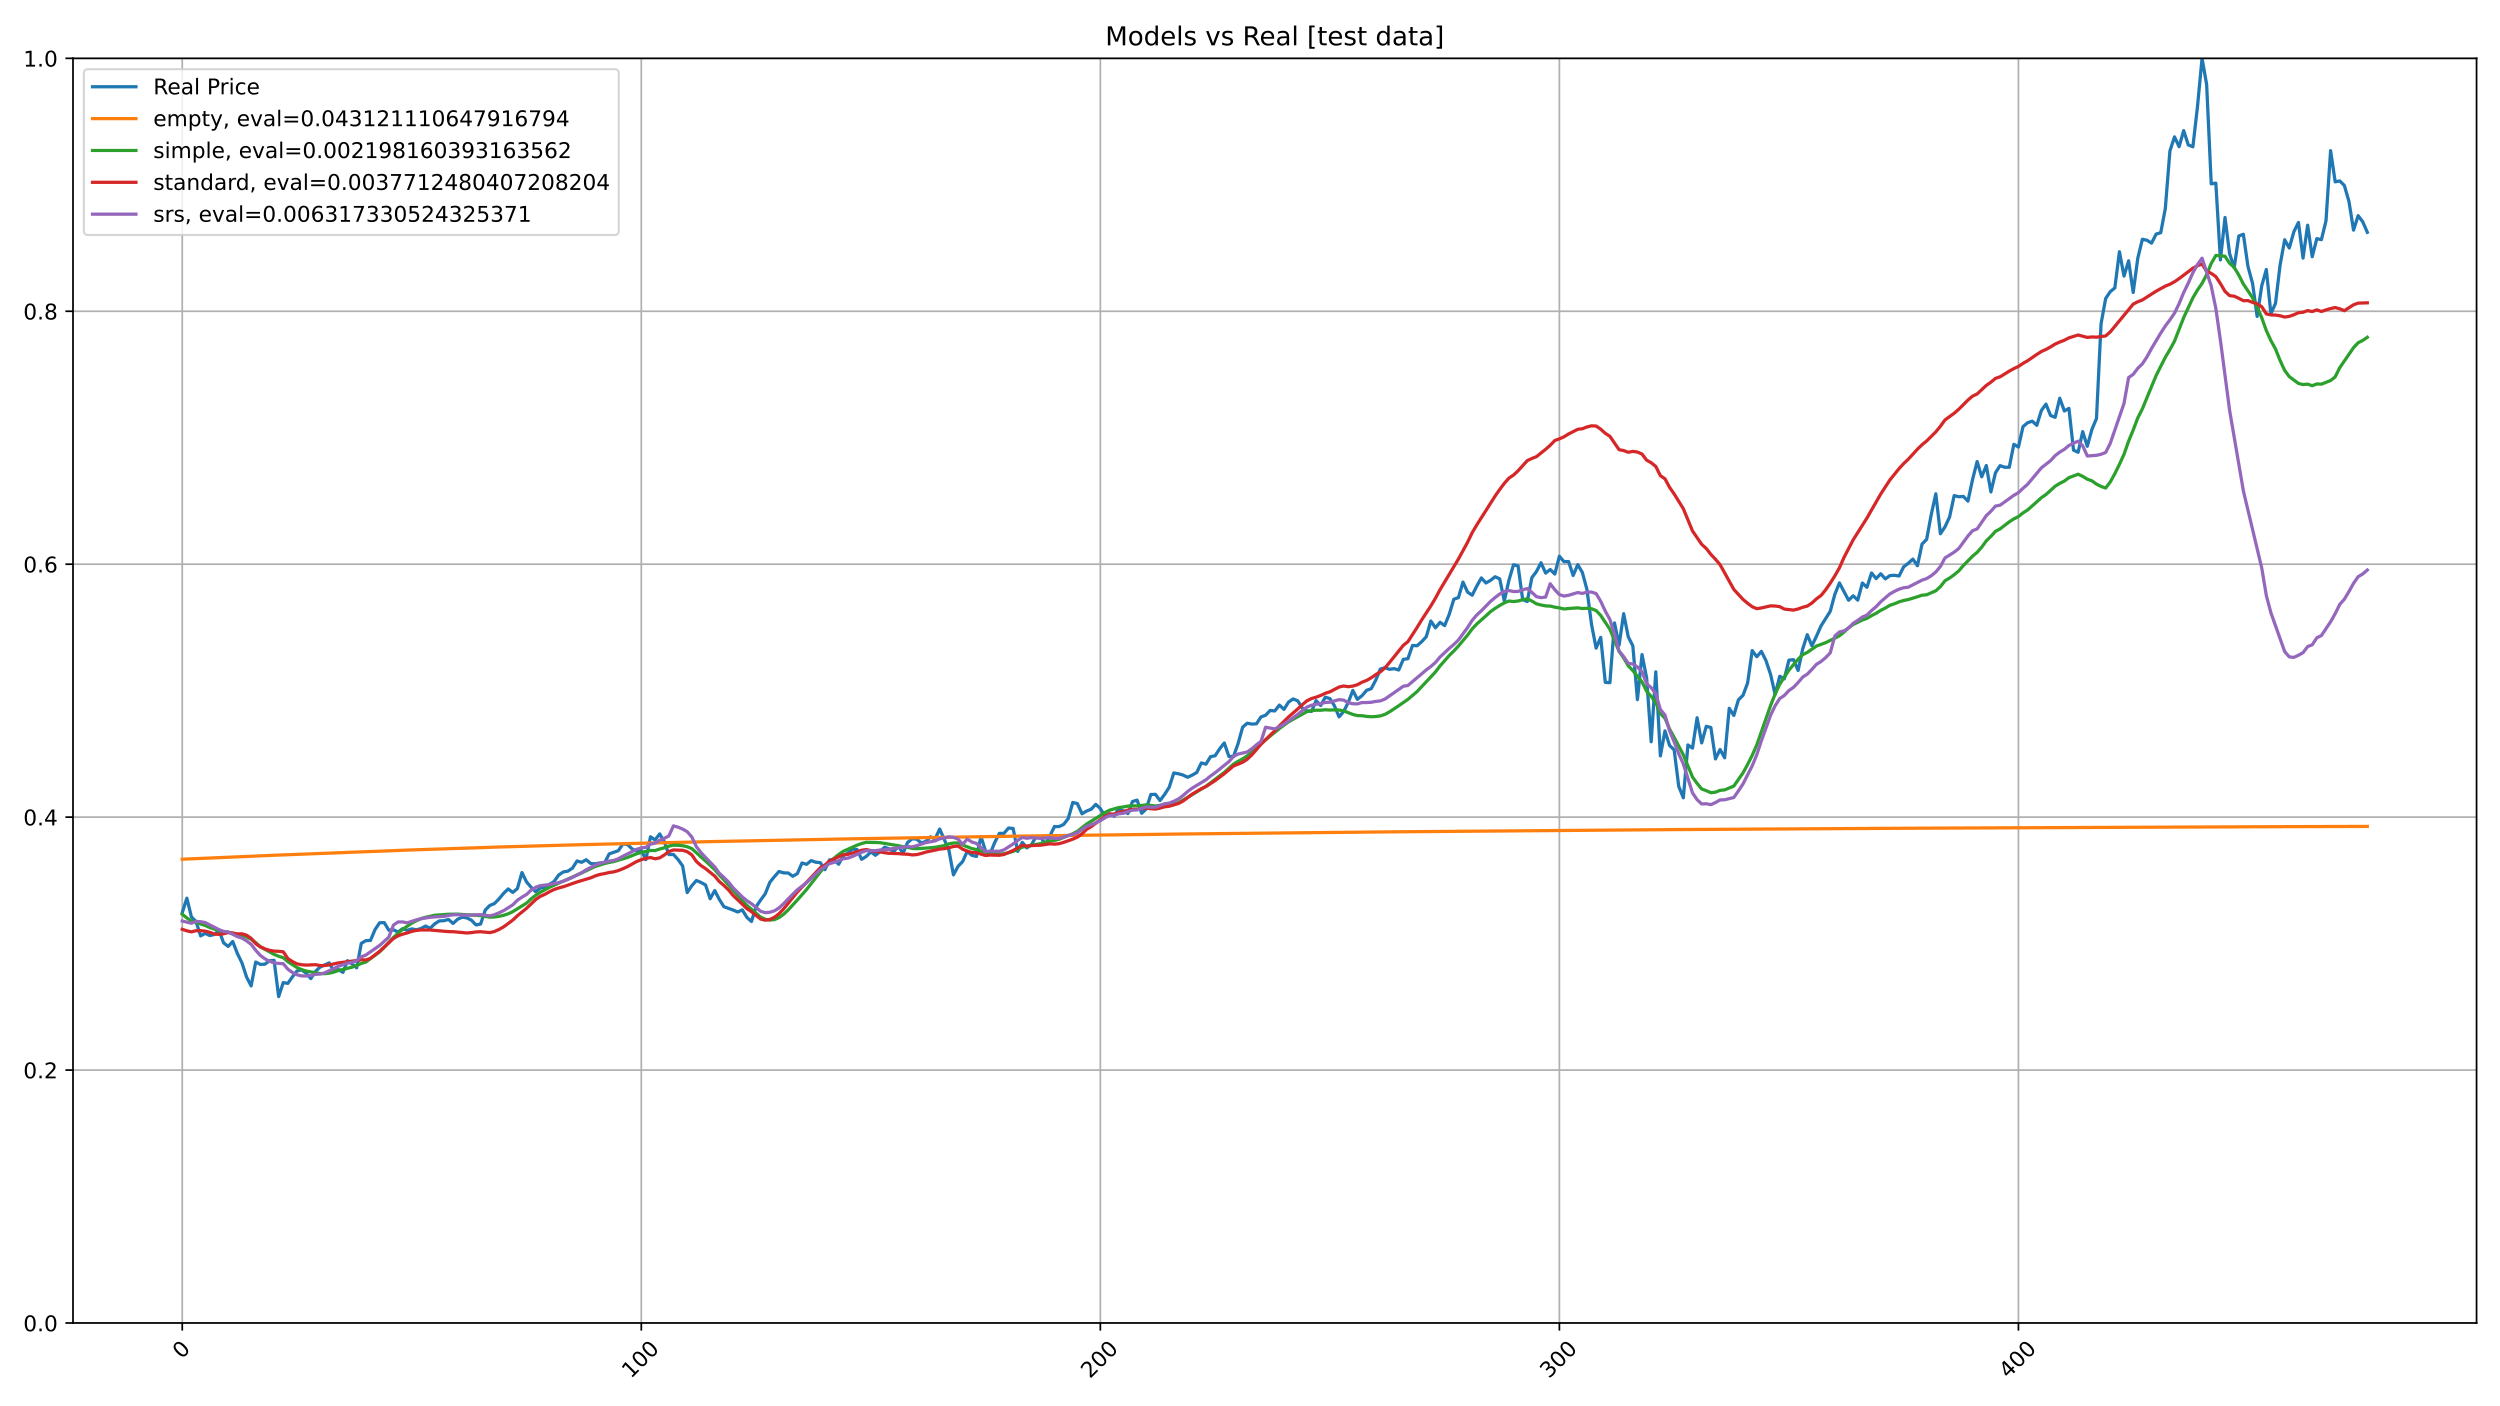 <?xml version="1.0" encoding="utf-8" standalone="no"?>
<!DOCTYPE svg PUBLIC "-//W3C//DTD SVG 1.1//EN"
  "http://www.w3.org/Graphics/SVG/1.1/DTD/svg11.dtd">
<!-- Created with matplotlib (https://matplotlib.org/) -->
<svg height="648pt" version="1.1" viewBox="0 0 1152 648" width="1152pt" xmlns="http://www.w3.org/2000/svg" xmlns:xlink="http://www.w3.org/1999/xlink">
 <defs>
  <style type="text/css">*{stroke-linecap:butt;stroke-linejoin:round;}</style>
 </defs>
 <g id="figure_1">
  <g id="patch_1">
   <path d="M 0 648 
L 1152 648 
L 1152 0 
L 0 0 
z
" style="fill:#ffffff;"/>
  </g>
  <g id="axes_1">
   <g id="patch_2">
    <path d="M 33.64 609.644 
L 1141.2 609.644 
L 1141.2 26.88 
L 33.64 26.88 
z
" style="fill:#ffffff;"/>
   </g>
   <g id="matplotlib.axis_1">
    <g id="xtick_1">
     <g id="line2d_1">
      <path clip-path="url(#p8d8c9090da)" d="M 83.984 609.644 
L 83.984 26.88 
" style="fill:none;stroke:#b0b0b0;stroke-linecap:square;stroke-width:0.8;"/>
     </g>
     <g id="line2d_2">
      <defs>
       <path d="M 0 0 
L 0 3.5 
" id="m31c5950869" style="stroke:#000000;stroke-width:0.8;"/>
      </defs>
      <g>
       <use style="stroke:#000000;stroke-width:0.8;" x="83.984" xlink:href="#m31c5950869" y="609.644"/>
      </g>
     </g>
     <g id="text_1">
      <!-- 0 -->
      <g transform="translate(83.685 626.516)rotate(-45)scale(0.1 -0.1)">
       <defs>
        <path d="M 31.781 66.406 
Q 24.172 66.406 20.328 58.906 
Q 16.5 51.422 16.5 36.375 
Q 16.5 21.391 20.328 13.891 
Q 24.172 6.391 31.781 6.391 
Q 39.453 6.391 43.281 13.891 
Q 47.125 21.391 47.125 36.375 
Q 47.125 51.422 43.281 58.906 
Q 39.453 66.406 31.781 66.406 
z
M 31.781 74.219 
Q 44.047 74.219 50.516 64.516 
Q 56.984 54.828 56.984 36.375 
Q 56.984 17.969 50.516 8.266 
Q 44.047 -1.422 31.781 -1.422 
Q 19.531 -1.422 13.062 8.266 
Q 6.594 17.969 6.594 36.375 
Q 6.594 54.828 13.062 64.516 
Q 19.531 74.219 31.781 74.219 
z
" id="DejaVuSans-48"/>
       </defs>
       <use xlink:href="#DejaVuSans-48"/>
      </g>
     </g>
    </g>
    <g id="xtick_2">
     <g id="line2d_3">
      <path clip-path="url(#p8d8c9090da)" d="M 295.512 609.644 
L 295.512 26.88 
" style="fill:none;stroke:#b0b0b0;stroke-linecap:square;stroke-width:0.8;"/>
     </g>
     <g id="line2d_4">
      <g>
       <use style="stroke:#000000;stroke-width:0.8;" x="295.512" xlink:href="#m31c5950869" y="609.644"/>
      </g>
     </g>
     <g id="text_2">
      <!-- 100 -->
      <g transform="translate(290.714 635.514)rotate(-45)scale(0.1 -0.1)">
       <defs>
        <path d="M 12.406 8.297 
L 28.516 8.297 
L 28.516 63.922 
L 10.984 60.406 
L 10.984 69.391 
L 28.422 72.906 
L 38.281 72.906 
L 38.281 8.297 
L 54.391 8.297 
L 54.391 0 
L 12.406 0 
z
" id="DejaVuSans-49"/>
       </defs>
       <use xlink:href="#DejaVuSans-49"/>
       <use x="63.623" xlink:href="#DejaVuSans-48"/>
       <use x="127.246" xlink:href="#DejaVuSans-48"/>
      </g>
     </g>
    </g>
    <g id="xtick_3">
     <g id="line2d_5">
      <path clip-path="url(#p8d8c9090da)" d="M 507.039 609.644 
L 507.039 26.88 
" style="fill:none;stroke:#b0b0b0;stroke-linecap:square;stroke-width:0.8;"/>
     </g>
     <g id="line2d_6">
      <g>
       <use style="stroke:#000000;stroke-width:0.8;" x="507.039" xlink:href="#m31c5950869" y="609.644"/>
      </g>
     </g>
     <g id="text_3">
      <!-- 200 -->
      <g transform="translate(502.242 635.514)rotate(-45)scale(0.1 -0.1)">
       <defs>
        <path d="M 19.188 8.297 
L 53.609 8.297 
L 53.609 0 
L 7.328 0 
L 7.328 8.297 
Q 12.938 14.109 22.625 23.891 
Q 32.328 33.688 34.812 36.531 
Q 39.547 41.844 41.422 45.531 
Q 43.312 49.219 43.312 52.781 
Q 43.312 58.594 39.234 62.25 
Q 35.156 65.922 28.609 65.922 
Q 23.969 65.922 18.812 64.312 
Q 13.672 62.703 7.812 59.422 
L 7.812 69.391 
Q 13.766 71.781 18.938 73 
Q 24.125 74.219 28.422 74.219 
Q 39.75 74.219 46.484 68.547 
Q 53.219 62.891 53.219 53.422 
Q 53.219 48.922 51.531 44.891 
Q 49.859 40.875 45.406 35.406 
Q 44.188 33.984 37.641 27.219 
Q 31.109 20.453 19.188 8.297 
z
" id="DejaVuSans-50"/>
       </defs>
       <use xlink:href="#DejaVuSans-50"/>
       <use x="63.623" xlink:href="#DejaVuSans-48"/>
       <use x="127.246" xlink:href="#DejaVuSans-48"/>
      </g>
     </g>
    </g>
    <g id="xtick_4">
     <g id="line2d_7">
      <path clip-path="url(#p8d8c9090da)" d="M 718.567 609.644 
L 718.567 26.88 
" style="fill:none;stroke:#b0b0b0;stroke-linecap:square;stroke-width:0.8;"/>
     </g>
     <g id="line2d_8">
      <g>
       <use style="stroke:#000000;stroke-width:0.8;" x="718.567" xlink:href="#m31c5950869" y="609.644"/>
      </g>
     </g>
     <g id="text_4">
      <!-- 300 -->
      <g transform="translate(713.77 635.514)rotate(-45)scale(0.1 -0.1)">
       <defs>
        <path d="M 40.578 39.312 
Q 47.656 37.797 51.625 33 
Q 55.609 28.219 55.609 21.188 
Q 55.609 10.406 48.188 4.484 
Q 40.766 -1.422 27.094 -1.422 
Q 22.516 -1.422 17.656 -0.516 
Q 12.797 0.391 7.625 2.203 
L 7.625 11.719 
Q 11.719 9.328 16.594 8.109 
Q 21.484 6.891 26.812 6.891 
Q 36.078 6.891 40.938 10.547 
Q 45.797 14.203 45.797 21.188 
Q 45.797 27.641 41.281 31.266 
Q 36.766 34.906 28.719 34.906 
L 20.219 34.906 
L 20.219 43.016 
L 29.109 43.016 
Q 36.375 43.016 40.234 45.922 
Q 44.094 48.828 44.094 54.297 
Q 44.094 59.906 40.109 62.906 
Q 36.141 65.922 28.719 65.922 
Q 24.656 65.922 20.016 65.031 
Q 15.375 64.156 9.812 62.312 
L 9.812 71.094 
Q 15.438 72.656 20.344 73.438 
Q 25.25 74.219 29.594 74.219 
Q 40.828 74.219 47.359 69.109 
Q 53.906 64.016 53.906 55.328 
Q 53.906 49.266 50.438 45.094 
Q 46.969 40.922 40.578 39.312 
z
" id="DejaVuSans-51"/>
       </defs>
       <use xlink:href="#DejaVuSans-51"/>
       <use x="63.623" xlink:href="#DejaVuSans-48"/>
       <use x="127.246" xlink:href="#DejaVuSans-48"/>
      </g>
     </g>
    </g>
    <g id="xtick_5">
     <g id="line2d_9">
      <path clip-path="url(#p8d8c9090da)" d="M 930.095 609.644 
L 930.095 26.88 
" style="fill:none;stroke:#b0b0b0;stroke-linecap:square;stroke-width:0.8;"/>
     </g>
     <g id="line2d_10">
      <g>
       <use style="stroke:#000000;stroke-width:0.8;" x="930.095" xlink:href="#m31c5950869" y="609.644"/>
      </g>
     </g>
     <g id="text_5">
      <!-- 400 -->
      <g transform="translate(925.298 635.514)rotate(-45)scale(0.1 -0.1)">
       <defs>
        <path d="M 37.797 64.312 
L 12.891 25.391 
L 37.797 25.391 
z
M 35.203 72.906 
L 47.609 72.906 
L 47.609 25.391 
L 58.016 25.391 
L 58.016 17.188 
L 47.609 17.188 
L 47.609 0 
L 37.797 0 
L 37.797 17.188 
L 4.891 17.188 
L 4.891 26.703 
z
" id="DejaVuSans-52"/>
       </defs>
       <use xlink:href="#DejaVuSans-52"/>
       <use x="63.623" xlink:href="#DejaVuSans-48"/>
       <use x="127.246" xlink:href="#DejaVuSans-48"/>
      </g>
     </g>
    </g>
   </g>
   <g id="matplotlib.axis_2">
    <g id="ytick_1">
     <g id="line2d_11">
      <path clip-path="url(#p8d8c9090da)" d="M 33.64 609.644 
L 1141.2 609.644 
" style="fill:none;stroke:#b0b0b0;stroke-linecap:square;stroke-width:0.8;"/>
     </g>
     <g id="line2d_12">
      <defs>
       <path d="M 0 0 
L -3.5 0 
" id="m03affce087" style="stroke:#000000;stroke-width:0.8;"/>
      </defs>
      <g>
       <use style="stroke:#000000;stroke-width:0.8;" x="33.64" xlink:href="#m03affce087" y="609.644"/>
      </g>
     </g>
     <g id="text_6">
      <!-- 0.0 -->
      <g transform="translate(10.737 613.444)scale(0.1 -0.1)">
       <defs>
        <path d="M 10.688 12.406 
L 21 12.406 
L 21 0 
L 10.688 0 
z
" id="DejaVuSans-46"/>
       </defs>
       <use xlink:href="#DejaVuSans-48"/>
       <use x="63.623" xlink:href="#DejaVuSans-46"/>
       <use x="95.41" xlink:href="#DejaVuSans-48"/>
      </g>
     </g>
    </g>
    <g id="ytick_2">
     <g id="line2d_13">
      <path clip-path="url(#p8d8c9090da)" d="M 33.64 493.092 
L 1141.2 493.092 
" style="fill:none;stroke:#b0b0b0;stroke-linecap:square;stroke-width:0.8;"/>
     </g>
     <g id="line2d_14">
      <g>
       <use style="stroke:#000000;stroke-width:0.8;" x="33.64" xlink:href="#m03affce087" y="493.092"/>
      </g>
     </g>
     <g id="text_7">
      <!-- 0.2 -->
      <g transform="translate(10.737 496.891)scale(0.1 -0.1)">
       <use xlink:href="#DejaVuSans-48"/>
       <use x="63.623" xlink:href="#DejaVuSans-46"/>
       <use x="95.41" xlink:href="#DejaVuSans-50"/>
      </g>
     </g>
    </g>
    <g id="ytick_3">
     <g id="line2d_15">
      <path clip-path="url(#p8d8c9090da)" d="M 33.64 376.539 
L 1141.2 376.539 
" style="fill:none;stroke:#b0b0b0;stroke-linecap:square;stroke-width:0.8;"/>
     </g>
     <g id="line2d_16">
      <g>
       <use style="stroke:#000000;stroke-width:0.8;" x="33.64" xlink:href="#m03affce087" y="376.539"/>
      </g>
     </g>
     <g id="text_8">
      <!-- 0.4 -->
      <g transform="translate(10.737 380.338)scale(0.1 -0.1)">
       <use xlink:href="#DejaVuSans-48"/>
       <use x="63.623" xlink:href="#DejaVuSans-46"/>
       <use x="95.41" xlink:href="#DejaVuSans-52"/>
      </g>
     </g>
    </g>
    <g id="ytick_4">
     <g id="line2d_17">
      <path clip-path="url(#p8d8c9090da)" d="M 33.64 259.986 
L 1141.2 259.986 
" style="fill:none;stroke:#b0b0b0;stroke-linecap:square;stroke-width:0.8;"/>
     </g>
     <g id="line2d_18">
      <g>
       <use style="stroke:#000000;stroke-width:0.8;" x="33.64" xlink:href="#m03affce087" y="259.986"/>
      </g>
     </g>
     <g id="text_9">
      <!-- 0.6 -->
      <g transform="translate(10.737 263.785)scale(0.1 -0.1)">
       <defs>
        <path d="M 33.016 40.375 
Q 26.375 40.375 22.484 35.828 
Q 18.609 31.297 18.609 23.391 
Q 18.609 15.531 22.484 10.953 
Q 26.375 6.391 33.016 6.391 
Q 39.656 6.391 43.531 10.953 
Q 47.406 15.531 47.406 23.391 
Q 47.406 31.297 43.531 35.828 
Q 39.656 40.375 33.016 40.375 
z
M 52.594 71.297 
L 52.594 62.312 
Q 48.875 64.062 45.094 64.984 
Q 41.312 65.922 37.594 65.922 
Q 27.828 65.922 22.672 59.328 
Q 17.531 52.734 16.797 39.406 
Q 19.672 43.656 24.016 45.922 
Q 28.375 48.188 33.594 48.188 
Q 44.578 48.188 50.953 41.516 
Q 57.328 34.859 57.328 23.391 
Q 57.328 12.156 50.688 5.359 
Q 44.047 -1.422 33.016 -1.422 
Q 20.359 -1.422 13.672 8.266 
Q 6.984 17.969 6.984 36.375 
Q 6.984 53.656 15.188 63.938 
Q 23.391 74.219 37.203 74.219 
Q 40.922 74.219 44.703 73.484 
Q 48.484 72.75 52.594 71.297 
z
" id="DejaVuSans-54"/>
       </defs>
       <use xlink:href="#DejaVuSans-48"/>
       <use x="63.623" xlink:href="#DejaVuSans-46"/>
       <use x="95.41" xlink:href="#DejaVuSans-54"/>
      </g>
     </g>
    </g>
    <g id="ytick_5">
     <g id="line2d_19">
      <path clip-path="url(#p8d8c9090da)" d="M 33.64 143.433 
L 1141.2 143.433 
" style="fill:none;stroke:#b0b0b0;stroke-linecap:square;stroke-width:0.8;"/>
     </g>
     <g id="line2d_20">
      <g>
       <use style="stroke:#000000;stroke-width:0.8;" x="33.64" xlink:href="#m03affce087" y="143.433"/>
      </g>
     </g>
     <g id="text_10">
      <!-- 0.8 -->
      <g transform="translate(10.737 147.232)scale(0.1 -0.1)">
       <defs>
        <path d="M 31.781 34.625 
Q 24.75 34.625 20.719 30.859 
Q 16.703 27.094 16.703 20.516 
Q 16.703 13.922 20.719 10.156 
Q 24.75 6.391 31.781 6.391 
Q 38.812 6.391 42.859 10.172 
Q 46.922 13.969 46.922 20.516 
Q 46.922 27.094 42.891 30.859 
Q 38.875 34.625 31.781 34.625 
z
M 21.922 38.812 
Q 15.578 40.375 12.031 44.719 
Q 8.5 49.078 8.5 55.328 
Q 8.5 64.062 14.719 69.141 
Q 20.953 74.219 31.781 74.219 
Q 42.672 74.219 48.875 69.141 
Q 55.078 64.062 55.078 55.328 
Q 55.078 49.078 51.531 44.719 
Q 48 40.375 41.703 38.812 
Q 48.828 37.156 52.797 32.312 
Q 56.781 27.484 56.781 20.516 
Q 56.781 9.906 50.312 4.234 
Q 43.844 -1.422 31.781 -1.422 
Q 19.734 -1.422 13.25 4.234 
Q 6.781 9.906 6.781 20.516 
Q 6.781 27.484 10.781 32.312 
Q 14.797 37.156 21.922 38.812 
z
M 18.312 54.391 
Q 18.312 48.734 21.844 45.562 
Q 25.391 42.391 31.781 42.391 
Q 38.141 42.391 41.719 45.562 
Q 45.312 48.734 45.312 54.391 
Q 45.312 60.062 41.719 63.234 
Q 38.141 66.406 31.781 66.406 
Q 25.391 66.406 21.844 63.234 
Q 18.312 60.062 18.312 54.391 
z
" id="DejaVuSans-56"/>
       </defs>
       <use xlink:href="#DejaVuSans-48"/>
       <use x="63.623" xlink:href="#DejaVuSans-46"/>
       <use x="95.41" xlink:href="#DejaVuSans-56"/>
      </g>
     </g>
    </g>
    <g id="ytick_6">
     <g id="line2d_21">
      <path clip-path="url(#p8d8c9090da)" d="M 33.64 26.88 
L 1141.2 26.88 
" style="fill:none;stroke:#b0b0b0;stroke-linecap:square;stroke-width:0.8;"/>
     </g>
     <g id="line2d_22">
      <g>
       <use style="stroke:#000000;stroke-width:0.8;" x="33.64" xlink:href="#m03affce087" y="26.88"/>
      </g>
     </g>
     <g id="text_11">
      <!-- 1.0 -->
      <g transform="translate(10.737 30.679)scale(0.1 -0.1)">
       <use xlink:href="#DejaVuSans-49"/>
       <use x="63.623" xlink:href="#DejaVuSans-46"/>
       <use x="95.41" xlink:href="#DejaVuSans-48"/>
      </g>
     </g>
    </g>
   </g>
   <g id="line2d_23">
    <path clip-path="url(#p8d8c9090da)" d="M 83.984 420.528 
L 86.099 413.889 
L 88.214 422.539 
L 90.329 424.635 
L 92.445 431.263 
L 94.56 430.082 
L 96.675 431.114 
L 98.791 430.614 
L 100.906 428.646 
L 103.021 434.466 
L 105.136 436.104 
L 107.252 433.838 
L 109.367 439.349 
L 111.482 443.669 
L 113.598 450.159 
L 115.713 454.308 
L 117.828 443.307 
L 119.943 444.392 
L 122.059 444.307 
L 124.174 442.701 
L 126.289 442.509 
L 128.404 459.245 
L 130.52 452.787 
L 132.635 453.138 
L 134.75 450.137 
L 136.866 447.414 
L 138.981 446.892 
L 141.096 448.499 
L 143.211 450.935 
L 145.327 447.669 
L 147.442 445.679 
L 151.673 443.679 
L 153.788 447.424 
L 155.903 446.765 
L 158.018 448.062 
L 160.134 442.679 
L 162.249 444.233 
L 164.364 445.956 
L 166.48 434.71 
L 168.595 433.444 
L 170.71 433.359 
L 172.825 428.327 
L 174.941 425.21 
L 177.056 425.146 
L 179.171 428.657 
L 181.286 428.444 
L 183.402 429.491 
L 185.517 427.931 
L 187.632 428.69 
L 189.748 428.027 
L 191.863 428.433 
L 193.978 427.888 
L 196.093 426.713 
L 198.209 427.749 
L 200.324 425.708 
L 202.439 424.362 
L 204.555 424.255 
L 206.67 423.678 
L 208.785 425.516 
L 210.9 423.571 
L 213.016 422.631 
L 215.131 422.973 
L 217.246 424.052 
L 219.361 426.211 
L 221.477 425.773 
L 223.592 419.372 
L 225.707 417.225 
L 227.823 416.37 
L 229.938 414.212 
L 232.053 411.658 
L 234.168 409.628 
L 236.284 411.22 
L 238.399 409.478 
L 240.514 402.073 
L 242.63 406.39 
L 244.745 408.859 
L 246.86 410.942 
L 248.975 409.147 
L 251.091 408.88 
L 255.321 406.187 
L 257.437 403.217 
L 259.552 401.796 
L 261.667 401.432 
L 263.782 400.033 
L 265.898 396.721 
L 268.013 397.361 
L 270.128 396.165 
L 272.243 397.949 
L 274.359 398.035 
L 276.474 397.65 
L 278.589 397.628 
L 280.705 393.483 
L 284.935 391.987 
L 287.05 388.835 
L 289.166 389.177 
L 291.281 391.186 
L 293.396 392.233 
L 295.512 391.902 
L 297.627 396.111 
L 299.742 385.587 
L 301.857 387.051 
L 303.973 384.273 
L 306.088 387.766 
L 308.203 393.772 
L 310.318 393.728 
L 312.434 396.058 
L 314.549 399.018 
L 316.664 411.31 
L 318.78 408.157 
L 320.895 405.732 
L 323.01 406.634 
L 325.125 407.792 
L 327.241 414.131 
L 329.356 410.367 
L 331.471 414.464 
L 333.587 417.811 
L 337.817 419.344 
L 339.932 420.257 
L 342.048 419.27 
L 344.163 422.734 
L 346.278 424.633 
L 348.393 417.832 
L 350.509 414.721 
L 352.624 411.847 
L 354.739 406.558 
L 356.855 403.952 
L 358.97 401.56 
L 361.085 402.225 
L 363.2 402.268 
L 365.316 403.78 
L 367.431 402.547 
L 369.546 397.655 
L 371.662 398.277 
L 373.777 396.572 
L 375.892 397.301 
L 378.007 397.516 
L 380.123 400.745 
L 382.238 396.207 
L 384.353 396.272 
L 386.469 398.224 
L 388.584 394.33 
L 390.699 393.064 
L 392.814 391.262 
L 394.93 391.455 
L 397.045 395.971 
L 399.16 394.663 
L 401.275 392.528 
L 403.391 394.116 
L 405.506 392.453 
L 407.621 390.404 
L 409.737 391.166 
L 411.852 392.399 
L 413.967 389.922 
L 416.082 393.215 
L 418.198 388.248 
L 420.313 386.511 
L 422.428 386.693 
L 424.544 388.463 
L 426.659 387.69 
L 428.774 385.609 
L 430.889 386.575 
L 433.005 382.005 
L 437.235 391.681 
L 439.35 403.137 
L 441.466 399.211 
L 443.581 397.022 
L 445.696 392.313 
L 447.812 394.105 
L 449.927 394.654 
L 452.042 385.512 
L 454.157 392.21 
L 456.273 393.297 
L 458.388 388.172 
L 460.503 384.026 
L 462.619 384.016 
L 464.734 381.561 
L 466.849 381.754 
L 468.964 392.328 
L 471.08 388.183 
L 473.195 390.691 
L 475.31 389.216 
L 477.425 385.469 
L 479.541 385.76 
L 481.656 389.033 
L 483.771 385.275 
L 485.887 380.872 
L 488.002 380.893 
L 490.117 379.913 
L 492.232 377.189 
L 494.348 369.77 
L 496.463 370.308 
L 498.578 374.982 
L 500.694 373.743 
L 502.809 372.882 
L 504.924 370.653 
L 507.039 372.602 
L 509.155 376.08 
L 511.27 375.014 
L 513.385 376.133 
L 515.501 372.526 
L 519.731 374.906 
L 521.846 369.361 
L 523.962 368.693 
L 526.077 374.755 
L 528.192 372.752 
L 530.307 366.087 
L 532.423 366.033 
L 534.538 368.898 
L 536.653 366.066 
L 538.769 362.771 
L 540.884 356.181 
L 542.999 356.547 
L 545.114 357.14 
L 547.23 358.162 
L 549.345 357.183 
L 551.46 355.966 
L 553.576 351.551 
L 555.691 352.143 
L 557.806 348.676 
L 559.921 348.245 
L 562.037 345.015 
L 564.152 342.355 
L 566.267 348.558 
L 568.382 348.59 
L 570.498 342.668 
L 572.613 335.066 
L 574.728 333.257 
L 576.844 333.655 
L 578.959 333.537 
L 581.074 330.349 
L 583.189 329.583 
L 585.305 327.358 
L 587.42 327.617 
L 589.535 324.906 
L 591.651 326.882 
L 593.766 323.513 
L 595.881 322.066 
L 597.996 322.941 
L 600.112 326.289 
L 602.227 327.563 
L 604.342 327.812 
L 606.458 322.854 
L 608.573 325.101 
L 610.688 321.267 
L 612.803 321.904 
L 614.919 325.241 
L 617.034 330.328 
L 619.149 327.855 
L 621.264 323.708 
L 623.38 318.167 
L 625.495 322.26 
L 627.61 320.576 
L 629.726 318.103 
L 631.841 317.357 
L 633.956 313.372 
L 636.071 308.286 
L 638.187 307.692 
L 640.302 308.415 
L 642.417 308.113 
L 644.533 308.739 
L 646.648 303.815 
L 648.763 303.523 
L 650.878 297.432 
L 652.994 297.551 
L 655.109 295.693 
L 657.224 293.393 
L 659.339 286.157 
L 661.455 289.31 
L 663.57 286.751 
L 665.685 288.274 
L 667.801 283.09 
L 669.916 276.135 
L 672.031 275.379 
L 674.146 268.219 
L 676.262 272.841 
L 678.377 274.288 
L 680.492 270.076 
L 682.608 266.307 
L 684.723 268.64 
L 686.838 267.42 
L 688.953 265.767 
L 691.069 266.761 
L 693.184 276.869 
L 695.299 267.431 
L 697.414 260.249 
L 699.53 260.756 
L 701.645 276.265 
L 703.76 277.183 
L 705.876 266.178 
L 707.991 263.37 
L 710.106 259.309 
L 712.221 264.072 
L 714.337 262.426 
L 716.452 264.527 
L 718.567 256.31 
L 720.683 258.832 
L 722.798 258.745 
L 724.913 265.187 
L 727.028 260.186 
L 729.144 263.779 
L 731.259 271.628 
L 733.374 287.726 
L 735.49 298.66 
L 737.605 293.712 
L 739.72 314.422 
L 741.835 314.595 
L 743.951 287.044 
L 746.066 297.317 
L 748.181 282.789 
L 750.296 293.42 
L 752.412 297.632 
L 754.527 322.379 
L 756.642 301.626 
L 758.758 312.354 
L 760.873 341.8 
L 762.988 309.605 
L 765.103 348.317 
L 767.219 336.788 
L 769.334 343.489 
L 771.449 345.535 
L 773.565 362.358 
L 775.68 367.63 
L 777.795 343.261 
L 779.91 344.734 
L 782.026 330.747 
L 784.141 342.33 
L 786.256 334.677 
L 788.371 335.24 
L 790.487 349.724 
L 792.602 345.372 
L 794.717 349.183 
L 796.833 326.384 
L 798.948 329.675 
L 801.063 322.487 
L 803.178 320.408 
L 805.294 314.714 
L 807.409 299.775 
L 809.524 302.611 
L 811.64 300.164 
L 813.755 304.376 
L 815.87 310.73 
L 817.985 319.997 
L 820.101 311.629 
L 822.216 312.787 
L 824.331 304.192 
L 826.447 303.975 
L 828.562 308.944 
L 830.677 299.039 
L 832.792 292.468 
L 834.908 297.588 
L 837.023 293.16 
L 839.138 288.397 
L 843.369 281.707 
L 845.484 273.902 
L 847.599 268.605 
L 851.83 276.593 
L 853.945 274.542 
L 856.06 276.528 
L 858.176 268.659 
L 860.291 270.635 
L 862.406 264.024 
L 864.522 266.608 
L 866.637 264.393 
L 868.752 266.738 
L 870.867 265.24 
L 872.983 265.088 
L 875.098 265.424 
L 877.213 261.18 
L 879.328 259.563 
L 881.444 257.631 
L 883.559 260.67 
L 885.674 250.706 
L 887.79 248.578 
L 889.905 237.149 
L 892.02 227.543 
L 894.135 245.93 
L 896.251 242.782 
L 898.366 238.234 
L 900.481 228.368 
L 902.597 228.9 
L 904.712 228.748 
L 906.827 230.929 
L 908.942 220.998 
L 911.058 212.683 
L 913.173 219.706 
L 915.288 214.518 
L 917.403 226.685 
L 919.519 217.839 
L 921.634 214.562 
L 923.749 215.31 
L 925.865 215.31 
L 927.98 204.738 
L 930.095 205.997 
L 932.21 196.576 
L 934.326 194.796 
L 936.441 194.068 
L 938.556 195.99 
L 940.672 189.13 
L 942.787 186.232 
L 944.902 191.453 
L 947.017 192.299 
L 949.133 183.485 
L 951.248 189.379 
L 953.363 188.196 
L 955.479 207.419 
L 957.594 208.418 
L 959.709 198.888 
L 961.824 205.65 
L 963.94 197.889 
L 966.055 192.896 
L 968.17 149.175 
L 970.285 137.55 
L 972.401 134.392 
L 974.516 132.666 
L 976.631 115.994 
L 978.747 127.217 
L 980.862 120.192 
L 982.977 134.775 
L 985.092 118.963 
L 987.208 110.264 
L 989.323 110.71 
L 991.438 112.015 
L 993.554 107.861 
L 995.669 107.23 
L 997.784 96.062 
L 999.899 69.551 
L 1002.015 63.081 
L 1004.13 67.572 
L 1006.245 60.188 
L 1008.36 66.767 
L 1010.476 67.648 
L 1012.591 49.238 
L 1014.706 26.88 
L 1016.822 38.972 
L 1018.937 84.731 
L 1021.052 84.383 
L 1023.167 119.79 
L 1025.283 100.216 
L 1027.398 116.876 
L 1029.513 123.357 
L 1031.629 108.763 
L 1033.744 107.959 
L 1035.859 122.791 
L 1037.974 130.577 
L 1040.09 145.801 
L 1042.205 131.708 
L 1044.32 124.183 
L 1046.436 144.583 
L 1048.551 139.799 
L 1050.666 122.139 
L 1052.781 110.482 
L 1054.897 114.266 
L 1057.012 106.784 
L 1059.127 102.522 
L 1061.242 118.92 
L 1063.358 103.783 
L 1065.473 118.311 
L 1067.588 109.96 
L 1069.704 110.438 
L 1071.819 101.739 
L 1073.934 69.42 
L 1076.049 83.774 
L 1078.165 83.383 
L 1080.28 85.471 
L 1082.395 92.822 
L 1084.511 106.045 
L 1086.626 99.39 
L 1088.741 102.174 
L 1090.856 107.045 
L 1090.856 107.045 
" style="fill:none;stroke:#1f77b4;stroke-linecap:square;stroke-width:1.5;"/>
   </g>
   <g id="line2d_24">
    <path clip-path="url(#p8d8c9090da)" d="M 83.984 395.926 
L 126.289 394.104 
L 187.632 391.721 
L 229.938 390.301 
L 270.128 389.168 
L 329.356 387.775 
L 397.045 386.445 
L 473.195 385.227 
L 547.23 384.276 
L 640.302 383.324 
L 773.565 382.26 
L 879.328 381.649 
L 1048.551 380.941 
L 1090.856 380.803 
L 1090.856 380.803 
" style="fill:none;stroke:#ff7f0e;stroke-linecap:square;stroke-width:1.5;"/>
   </g>
   <g id="line2d_25">
    <path clip-path="url(#p8d8c9090da)" d="M 83.984 421.288 
L 86.099 422.986 
L 88.214 424.409 
L 90.329 424.938 
L 92.445 425.757 
L 94.56 426.451 
L 96.675 427.413 
L 100.906 428.824 
L 103.021 429.33 
L 105.136 429.56 
L 109.367 430.702 
L 111.482 431.043 
L 113.598 431.751 
L 115.713 432.805 
L 117.828 434.341 
L 119.943 436.271 
L 126.289 439.772 
L 128.404 440.634 
L 130.52 441.308 
L 132.635 443.152 
L 136.866 445.845 
L 138.981 446.812 
L 141.096 447.457 
L 147.442 448.601 
L 149.557 448.657 
L 151.673 448.442 
L 153.788 447.943 
L 155.903 447.223 
L 162.249 445.678 
L 166.48 443.964 
L 168.595 443.295 
L 172.825 440.197 
L 174.941 438.588 
L 177.056 436.562 
L 181.286 431.993 
L 183.402 430.053 
L 185.517 428.269 
L 189.748 425.375 
L 191.863 424.266 
L 193.978 423.332 
L 196.093 422.684 
L 200.324 421.751 
L 206.67 421.273 
L 210.9 421.245 
L 215.131 421.549 
L 219.361 421.74 
L 221.477 421.931 
L 225.707 422.637 
L 227.823 422.556 
L 229.938 422.244 
L 232.053 421.784 
L 234.168 421.081 
L 236.284 420.09 
L 242.63 416.157 
L 244.745 414.197 
L 246.86 412.553 
L 248.975 411.143 
L 253.206 408.857 
L 257.437 406.95 
L 261.667 405.102 
L 265.898 403.195 
L 268.013 402.265 
L 272.243 400.221 
L 274.359 399.233 
L 278.589 397.929 
L 280.705 397.407 
L 282.82 397.011 
L 289.166 395.106 
L 293.396 393.412 
L 295.512 392.794 
L 299.742 391.914 
L 301.857 391.931 
L 303.973 391.225 
L 306.088 390.665 
L 308.203 389.901 
L 310.318 389.435 
L 312.434 389.509 
L 314.549 389.695 
L 316.664 390.185 
L 318.78 391.023 
L 325.125 396.76 
L 329.356 400.751 
L 331.471 403.237 
L 333.587 405.412 
L 337.817 410.296 
L 342.048 415.02 
L 344.163 417.185 
L 350.509 422.635 
L 352.624 423.593 
L 354.739 423.972 
L 356.855 423.772 
L 358.97 422.821 
L 361.085 421.31 
L 363.2 419.299 
L 367.431 414.7 
L 371.662 409.899 
L 375.892 404.467 
L 378.007 401.803 
L 380.123 399.37 
L 382.238 397.159 
L 386.469 393.727 
L 388.584 392.278 
L 394.93 389.442 
L 397.045 388.687 
L 399.16 388.136 
L 403.391 388.204 
L 405.506 388.3 
L 413.967 389.685 
L 416.082 390.168 
L 418.198 390.437 
L 420.313 390.958 
L 422.428 391.064 
L 424.544 390.964 
L 428.774 390.633 
L 430.889 390.438 
L 435.12 389.664 
L 437.235 388.872 
L 439.35 388.459 
L 441.466 388.426 
L 443.581 389.384 
L 447.812 391.016 
L 449.927 391.513 
L 454.157 392.833 
L 456.273 392.736 
L 460.503 393.489 
L 462.619 393.427 
L 464.734 392.946 
L 466.849 392.328 
L 471.08 390.339 
L 473.195 390.051 
L 475.31 389.461 
L 479.541 388.743 
L 483.771 387.551 
L 485.887 387.268 
L 488.002 386.749 
L 494.348 384.179 
L 496.463 383.069 
L 500.694 379.717 
L 507.039 375.798 
L 509.155 374.428 
L 511.27 373.343 
L 515.501 372.125 
L 517.616 371.854 
L 519.731 371.465 
L 521.846 371.306 
L 523.962 371.385 
L 528.192 370.878 
L 532.423 371.401 
L 536.653 370.83 
L 538.769 370.756 
L 540.884 370.448 
L 542.999 369.88 
L 547.23 367.444 
L 551.46 364.888 
L 555.691 362.34 
L 564.152 355.909 
L 568.382 352.13 
L 570.498 350.822 
L 572.613 349.69 
L 574.728 348.285 
L 583.189 340.914 
L 587.42 337.432 
L 589.535 335.723 
L 593.766 332.621 
L 602.227 327.932 
L 604.342 327.448 
L 606.458 327.259 
L 608.573 327.269 
L 610.688 327.065 
L 612.803 327.186 
L 614.919 327.127 
L 617.034 327.183 
L 619.149 327.558 
L 623.38 329.219 
L 625.495 329.743 
L 627.61 329.801 
L 629.726 330.12 
L 631.841 330.281 
L 633.956 330.173 
L 636.071 329.88 
L 638.187 329.186 
L 640.302 328.002 
L 644.533 325.205 
L 648.763 322.267 
L 652.994 318.682 
L 661.455 309.632 
L 663.57 306.86 
L 667.801 302.057 
L 669.916 299.973 
L 672.031 297.717 
L 676.262 292.647 
L 678.377 289.781 
L 680.492 287.533 
L 684.723 283.786 
L 686.838 281.836 
L 688.953 280.327 
L 691.069 279 
L 693.184 277.805 
L 695.299 276.957 
L 697.414 277.191 
L 699.53 276.951 
L 701.645 276.337 
L 703.76 275.94 
L 705.876 276.959 
L 707.991 278.238 
L 710.106 278.78 
L 712.221 279.185 
L 714.337 279.284 
L 716.452 279.785 
L 718.567 280.114 
L 720.683 280.614 
L 722.798 280.403 
L 727.028 280.106 
L 729.144 280.399 
L 731.259 280.299 
L 733.374 280.512 
L 735.49 281.345 
L 737.605 283.573 
L 741.835 289.974 
L 746.066 300.154 
L 748.181 303.16 
L 750.296 306.807 
L 752.412 308.989 
L 756.642 314.237 
L 758.758 318.516 
L 760.873 320.906 
L 762.988 323.793 
L 765.103 328.771 
L 767.219 330.955 
L 769.334 335.947 
L 771.449 339.783 
L 775.68 347.825 
L 779.91 358.056 
L 782.026 361.012 
L 784.141 363.565 
L 786.256 364.33 
L 788.371 365.283 
L 790.487 365.018 
L 792.602 364.195 
L 794.717 363.986 
L 798.948 362.205 
L 803.178 356.145 
L 805.294 352.274 
L 807.409 348.073 
L 809.524 343.276 
L 813.755 331.155 
L 815.87 325.164 
L 817.985 319.762 
L 820.101 315.279 
L 824.331 308.813 
L 828.562 303.743 
L 830.677 301.715 
L 832.792 300.623 
L 837.023 297.7 
L 841.253 296.14 
L 845.484 294.074 
L 847.599 292.961 
L 849.715 291.258 
L 851.83 289.238 
L 853.945 287.779 
L 858.176 285.689 
L 860.291 284.938 
L 862.406 283.684 
L 864.522 282.6 
L 866.637 281.255 
L 868.752 280.19 
L 870.867 278.923 
L 872.983 278.215 
L 875.098 277.33 
L 877.213 276.709 
L 879.328 276.271 
L 883.559 274.978 
L 885.674 274.258 
L 887.79 274.073 
L 892.02 272.235 
L 894.135 270.306 
L 896.251 267.609 
L 898.366 266.368 
L 900.481 264.834 
L 902.597 263.071 
L 904.712 260.598 
L 908.942 256.282 
L 911.058 254.518 
L 913.173 252.12 
L 915.288 249.238 
L 917.403 247.167 
L 919.519 244.828 
L 921.634 243.713 
L 925.865 240.471 
L 927.98 239.099 
L 930.095 238.032 
L 932.21 236.332 
L 934.326 234.996 
L 940.672 229.332 
L 942.787 227.871 
L 947.017 224.052 
L 949.133 222.733 
L 951.248 221.676 
L 953.363 220.112 
L 957.594 218.518 
L 959.709 219.515 
L 961.824 220.799 
L 963.94 221.564 
L 966.055 223.075 
L 968.17 224.143 
L 970.285 224.887 
L 972.401 222.116 
L 974.516 218.269 
L 976.631 213.971 
L 978.747 209.342 
L 980.862 203.295 
L 982.977 198.162 
L 985.092 192.562 
L 987.208 188.379 
L 993.554 173.006 
L 997.784 164.643 
L 999.899 161.078 
L 1002.015 157.195 
L 1006.245 146.346 
L 1010.476 137.244 
L 1012.591 133.656 
L 1014.706 130.58 
L 1016.822 126.545 
L 1018.937 121.384 
L 1021.052 117.717 
L 1023.167 117.842 
L 1025.283 118.087 
L 1027.398 121.311 
L 1029.513 123.209 
L 1031.629 126.726 
L 1033.744 130.886 
L 1037.974 137.205 
L 1040.09 141.554 
L 1042.205 146.409 
L 1044.32 152.327 
L 1046.436 156.952 
L 1048.551 160.826 
L 1050.666 166.103 
L 1052.781 170.683 
L 1054.897 173.547 
L 1059.127 176.695 
L 1061.242 177.217 
L 1063.358 177.012 
L 1065.473 177.735 
L 1067.588 176.916 
L 1069.704 177.018 
L 1073.934 175.349 
L 1076.049 173.672 
L 1078.165 169.414 
L 1084.511 160.197 
L 1086.626 157.946 
L 1088.741 156.862 
L 1090.856 155.43 
L 1090.856 155.43 
" style="fill:none;stroke:#2ca02c;stroke-linecap:square;stroke-width:1.5;"/>
   </g>
   <g id="line2d_26">
    <path clip-path="url(#p8d8c9090da)" d="M 83.984 428.224 
L 86.099 428.925 
L 88.214 429.401 
L 90.329 428.867 
L 92.445 428.839 
L 94.56 429.074 
L 96.675 429.613 
L 98.791 430.431 
L 100.906 430.559 
L 103.021 430.28 
L 105.136 429.727 
L 107.252 429.936 
L 109.367 430.351 
L 111.482 430.292 
L 113.598 430.944 
L 115.713 432.375 
L 117.828 434.84 
L 119.943 436.316 
L 122.059 437.242 
L 124.174 437.901 
L 126.289 438.272 
L 128.404 438.367 
L 130.52 438.584 
L 132.635 441.702 
L 134.75 443.094 
L 136.866 444.16 
L 138.981 444.554 
L 141.096 444.711 
L 145.327 444.526 
L 147.442 444.921 
L 149.557 444.912 
L 151.673 444.642 
L 155.903 443.703 
L 164.364 442.607 
L 166.48 442.238 
L 168.595 442.365 
L 170.71 441.608 
L 174.941 438.356 
L 181.286 432.469 
L 183.402 431.226 
L 185.517 430.48 
L 187.632 429.895 
L 189.748 429.183 
L 191.863 428.743 
L 193.978 428.509 
L 198.209 428.546 
L 206.67 429.296 
L 208.785 429.329 
L 215.131 429.913 
L 217.246 429.738 
L 219.361 429.445 
L 221.477 429.341 
L 225.707 429.741 
L 227.823 429.254 
L 229.938 428.306 
L 232.053 427.109 
L 236.284 423.979 
L 238.399 421.986 
L 242.63 418.551 
L 246.86 414.491 
L 248.975 413.053 
L 251.091 412.102 
L 253.206 410.913 
L 255.321 409.88 
L 257.437 409.161 
L 259.552 408.612 
L 265.898 406.406 
L 272.243 404.49 
L 274.359 403.597 
L 276.474 402.934 
L 278.589 402.564 
L 280.705 402.039 
L 282.82 401.766 
L 284.935 401.146 
L 287.05 400.305 
L 289.166 399.331 
L 293.396 396.978 
L 295.512 396.12 
L 297.627 395.548 
L 299.742 395.155 
L 301.857 395.729 
L 303.973 395.306 
L 306.088 393.992 
L 308.203 392.376 
L 310.318 391.67 
L 314.549 391.818 
L 316.664 392.459 
L 318.78 393.923 
L 320.895 396.966 
L 323.01 398.849 
L 325.125 400.259 
L 329.356 403.703 
L 331.471 406.225 
L 333.587 408.009 
L 335.702 410.088 
L 337.817 412.607 
L 344.163 418.684 
L 346.278 420.097 
L 350.509 423.512 
L 352.624 424.023 
L 354.739 423.696 
L 356.855 422.695 
L 358.97 421.068 
L 361.085 418.809 
L 367.431 411.01 
L 378.007 399.869 
L 380.123 398.602 
L 382.238 396.815 
L 386.469 394.751 
L 388.584 393.872 
L 390.699 393.719 
L 394.93 392.501 
L 397.045 391.795 
L 399.16 391.483 
L 403.391 392.386 
L 405.506 392.545 
L 407.621 392.932 
L 409.737 393.204 
L 413.967 393.342 
L 416.082 393.546 
L 418.198 393.623 
L 420.313 393.936 
L 422.428 393.804 
L 424.544 393.285 
L 426.659 392.642 
L 433.005 391.265 
L 435.12 391.047 
L 437.235 390.677 
L 439.35 390.054 
L 441.466 389.864 
L 443.581 391.321 
L 445.696 392.172 
L 447.812 392.845 
L 449.927 392.944 
L 454.157 394.208 
L 456.273 393.998 
L 460.503 394.111 
L 462.619 393.751 
L 466.849 391.892 
L 471.08 389.514 
L 473.195 389.915 
L 475.31 389.643 
L 479.541 389.461 
L 483.771 388.836 
L 485.887 388.98 
L 488.002 388.782 
L 490.117 388.169 
L 494.348 386.673 
L 496.463 385.753 
L 498.578 384.207 
L 500.694 382.171 
L 502.809 380.922 
L 507.039 377.723 
L 509.155 376.281 
L 511.27 375.08 
L 513.385 375.151 
L 515.501 374.278 
L 517.616 373.954 
L 519.731 373.311 
L 521.846 372.928 
L 523.962 372.989 
L 526.077 372.607 
L 528.192 372.346 
L 530.307 372.665 
L 532.423 372.822 
L 534.538 372.37 
L 536.653 371.766 
L 538.769 371.505 
L 542.999 370.279 
L 545.114 369.147 
L 549.345 365.936 
L 553.576 363.441 
L 555.691 362.447 
L 559.921 359.709 
L 564.152 356.526 
L 568.382 352.977 
L 572.613 351.235 
L 574.728 349.857 
L 576.844 347.87 
L 581.074 342.944 
L 585.305 338.743 
L 587.42 336.773 
L 589.535 334.502 
L 593.766 330.371 
L 597.996 326.68 
L 600.112 324.701 
L 602.227 322.929 
L 604.342 321.883 
L 606.458 321.265 
L 608.573 320.472 
L 610.688 319.466 
L 612.803 318.787 
L 617.034 316.592 
L 619.149 316.11 
L 621.264 316.427 
L 623.38 316.161 
L 625.495 315.503 
L 627.61 314.368 
L 629.726 313.538 
L 631.841 312.339 
L 633.956 310.866 
L 636.071 309.577 
L 638.187 307.748 
L 640.302 305.254 
L 646.648 297.36 
L 648.763 295.682 
L 652.994 289.128 
L 655.109 285.65 
L 659.339 279.198 
L 661.455 275.649 
L 663.57 271.719 
L 672.031 257.617 
L 676.262 249.862 
L 678.377 245.486 
L 680.492 241.893 
L 688.953 228.576 
L 691.069 225.548 
L 693.184 222.735 
L 695.299 220.33 
L 697.414 218.924 
L 699.53 216.932 
L 703.76 212.26 
L 705.876 211.262 
L 707.991 210.437 
L 712.221 207.046 
L 714.337 205.192 
L 716.452 202.981 
L 718.567 202.224 
L 720.683 201.277 
L 722.798 199.972 
L 727.028 197.824 
L 729.144 197.558 
L 731.259 196.747 
L 733.374 196.222 
L 735.49 196.314 
L 737.605 197.761 
L 739.72 199.669 
L 741.835 201.053 
L 746.066 207.209 
L 748.181 207.623 
L 750.296 208.41 
L 752.412 207.991 
L 754.527 208.308 
L 756.642 209.234 
L 758.758 212.041 
L 760.873 213.214 
L 762.988 214.94 
L 765.103 219.191 
L 767.219 220.629 
L 769.334 224.57 
L 771.449 227.607 
L 775.68 234.427 
L 779.91 244.675 
L 784.141 250.831 
L 786.256 252.759 
L 788.371 255.465 
L 790.487 257.701 
L 792.602 260.185 
L 798.948 271.611 
L 803.178 276.215 
L 805.294 277.991 
L 807.409 279.569 
L 809.524 280.48 
L 811.64 280.144 
L 815.87 279.185 
L 817.985 279.258 
L 820.101 279.536 
L 822.216 280.664 
L 826.447 281.131 
L 828.562 280.612 
L 830.677 279.835 
L 832.792 279.27 
L 834.908 277.89 
L 837.023 275.942 
L 839.138 274.386 
L 841.253 271.789 
L 843.369 268.746 
L 845.484 265.368 
L 847.599 261.673 
L 849.715 256.867 
L 853.945 248.746 
L 860.291 238.716 
L 864.522 231.317 
L 866.637 227.651 
L 870.867 221.145 
L 875.098 215.913 
L 877.213 213.613 
L 879.328 211.615 
L 883.559 206.997 
L 885.674 204.922 
L 887.79 203.207 
L 892.02 199.014 
L 894.135 196.427 
L 896.251 193.503 
L 900.481 190.431 
L 902.597 188.576 
L 906.827 184.35 
L 908.942 182.536 
L 911.058 181.541 
L 915.288 177.595 
L 917.403 176.098 
L 919.519 174.358 
L 921.634 173.629 
L 925.865 171.026 
L 927.98 169.858 
L 930.095 168.848 
L 932.21 167.436 
L 934.326 166.229 
L 938.556 163.322 
L 940.672 161.975 
L 942.787 161.022 
L 944.902 159.849 
L 947.017 158.538 
L 949.133 157.596 
L 951.248 156.794 
L 953.363 155.681 
L 957.594 154.366 
L 961.824 155.486 
L 963.94 155.27 
L 966.055 155.365 
L 970.285 154.805 
L 972.401 152.944 
L 982.977 140.145 
L 985.092 139.044 
L 987.208 138.229 
L 993.554 134.16 
L 997.784 131.847 
L 999.899 130.984 
L 1002.015 129.819 
L 1004.13 128.381 
L 1010.476 123.59 
L 1012.591 122.448 
L 1014.706 121.658 
L 1016.822 125.05 
L 1018.937 125.955 
L 1021.052 127.458 
L 1023.167 130.679 
L 1025.283 134.274 
L 1027.398 136.231 
L 1029.513 136.481 
L 1031.629 137.452 
L 1033.744 138.564 
L 1035.859 138.519 
L 1037.974 139.337 
L 1040.09 140.006 
L 1042.205 141.323 
L 1044.32 144.643 
L 1046.436 145.11 
L 1048.551 145.185 
L 1050.666 145.507 
L 1052.781 146.1 
L 1054.897 145.776 
L 1057.012 145.032 
L 1059.127 144.108 
L 1061.242 143.893 
L 1063.358 143.129 
L 1065.473 143.573 
L 1067.588 142.791 
L 1069.704 143.536 
L 1071.819 142.795 
L 1073.934 142.181 
L 1076.049 141.719 
L 1078.165 142.298 
L 1080.28 143.172 
L 1084.511 140.444 
L 1086.626 139.687 
L 1090.856 139.539 
L 1090.856 139.539 
" style="fill:none;stroke:#d62728;stroke-linecap:square;stroke-width:1.5;"/>
   </g>
   <g id="line2d_27">
    <path clip-path="url(#p8d8c9090da)" d="M 83.984 424.395 
L 88.214 425.442 
L 90.329 424.571 
L 92.445 424.727 
L 94.56 425.118 
L 100.906 428.368 
L 103.021 429.212 
L 105.136 429.432 
L 109.367 431.594 
L 111.482 432.275 
L 113.598 433.532 
L 115.713 435.138 
L 117.828 437.882 
L 119.943 440.255 
L 122.059 441.8 
L 124.174 442.943 
L 126.289 443.688 
L 128.404 443.931 
L 130.52 444.059 
L 132.635 446.605 
L 134.75 448.109 
L 136.866 449.174 
L 138.981 449.696 
L 141.096 449.734 
L 143.211 449.461 
L 145.327 449.004 
L 147.442 448.84 
L 149.557 448.317 
L 153.788 446.327 
L 155.903 445.268 
L 160.134 443.749 
L 162.249 443.496 
L 164.364 442.633 
L 166.48 440.914 
L 168.595 440.068 
L 174.941 435.66 
L 179.171 431.845 
L 181.286 426.304 
L 183.402 424.836 
L 185.517 424.825 
L 187.632 425.24 
L 191.863 423.884 
L 193.978 423.348 
L 198.209 422.68 
L 202.439 422.35 
L 204.555 422.296 
L 206.67 421.816 
L 208.785 421.547 
L 210.9 421.47 
L 213.016 421.685 
L 215.131 421.732 
L 221.477 421.484 
L 225.707 422.015 
L 227.823 421.492 
L 229.938 420.63 
L 232.053 419.639 
L 236.284 416.96 
L 238.399 414.835 
L 240.514 413.432 
L 242.63 412.164 
L 244.745 410.167 
L 246.86 408.859 
L 248.975 408.109 
L 253.206 407.595 
L 257.437 406.705 
L 259.552 406.091 
L 263.782 404.295 
L 268.013 402.137 
L 270.128 400.774 
L 274.359 398.635 
L 276.474 397.843 
L 280.705 396.762 
L 282.82 396.483 
L 284.935 395.715 
L 287.05 394.537 
L 293.396 391.366 
L 295.512 390.697 
L 297.627 390.438 
L 299.742 388.973 
L 301.857 388.484 
L 303.973 387.191 
L 306.088 386.324 
L 308.203 385.207 
L 310.318 380.563 
L 312.434 381.162 
L 314.549 382.026 
L 316.664 383.237 
L 318.78 385.669 
L 320.895 390.156 
L 323.01 392.839 
L 325.125 395.138 
L 329.356 399.483 
L 331.471 402.408 
L 333.587 404.33 
L 335.702 406.424 
L 337.817 409.096 
L 342.048 413.291 
L 344.163 415.044 
L 346.278 416.406 
L 350.509 419.924 
L 352.624 420.56 
L 354.739 420.359 
L 356.855 419.709 
L 358.97 418.368 
L 361.085 416.418 
L 365.316 412.064 
L 367.431 410.005 
L 371.662 406.707 
L 378.007 400.763 
L 382.238 397.948 
L 384.353 397.365 
L 388.584 395.719 
L 390.699 395.429 
L 392.814 394.657 
L 397.045 392.725 
L 399.16 391.986 
L 403.391 391.987 
L 405.506 391.681 
L 407.621 391.583 
L 409.737 391.371 
L 411.852 390.896 
L 418.198 390.105 
L 420.313 390.254 
L 422.428 389.688 
L 426.659 388.274 
L 430.889 387.487 
L 433.005 386.527 
L 435.12 386.141 
L 437.235 385.611 
L 439.35 385.869 
L 441.466 386.657 
L 443.581 389.114 
L 445.696 386.633 
L 447.812 387.993 
L 449.927 388.643 
L 454.157 392.437 
L 456.273 392.222 
L 460.503 392.283 
L 462.619 391.626 
L 466.849 388.899 
L 468.964 387.242 
L 471.08 385.895 
L 473.195 386.27 
L 475.31 385.98 
L 479.541 386.326 
L 483.771 385.984 
L 485.887 386.33 
L 488.002 386.311 
L 490.117 385.794 
L 492.232 384.998 
L 494.348 384.486 
L 496.463 383.756 
L 500.694 380.771 
L 502.809 380.02 
L 507.039 378.162 
L 509.155 376.832 
L 511.27 375.735 
L 513.385 375.737 
L 515.501 374.988 
L 517.616 374.771 
L 519.731 373.943 
L 521.846 373.347 
L 523.962 373.209 
L 528.192 371.803 
L 530.307 371.963 
L 532.423 371.97 
L 536.653 370.381 
L 538.769 370.073 
L 540.884 369.235 
L 542.999 368.202 
L 545.114 366.611 
L 547.23 364.752 
L 549.345 363.183 
L 555.691 359.341 
L 557.806 357.594 
L 559.921 356.086 
L 566.267 350.973 
L 568.382 348.554 
L 570.498 347.486 
L 574.728 346.507 
L 576.844 345.024 
L 578.959 343.225 
L 581.074 341.6 
L 583.189 335.102 
L 587.42 335.9 
L 589.535 334.929 
L 591.651 333.748 
L 597.996 329.208 
L 600.112 327.423 
L 602.227 325.818 
L 604.342 324.973 
L 606.458 324.504 
L 608.573 324.273 
L 610.688 323.685 
L 612.803 323.588 
L 617.034 322.383 
L 619.149 322.617 
L 621.264 323.805 
L 623.38 324.296 
L 625.495 324.347 
L 627.61 323.743 
L 629.726 323.74 
L 631.841 323.618 
L 633.956 323.2 
L 636.071 322.973 
L 638.187 322.14 
L 646.648 316.222 
L 648.763 315.872 
L 657.224 308.699 
L 659.339 307.107 
L 661.455 305.259 
L 663.57 302.747 
L 667.801 298.781 
L 669.916 296.991 
L 672.031 294.915 
L 676.262 289.172 
L 678.377 285.86 
L 680.492 283.386 
L 682.608 281.451 
L 686.838 277.112 
L 688.953 275.337 
L 691.069 273.726 
L 693.184 272.56 
L 695.299 272.122 
L 697.414 272.565 
L 699.53 272.53 
L 701.645 271.789 
L 703.76 271.211 
L 705.876 272.953 
L 707.991 274.937 
L 710.106 275.385 
L 712.221 275.141 
L 714.337 268.988 
L 716.452 271.733 
L 718.567 273.998 
L 720.683 274.667 
L 722.798 274.303 
L 727.028 273.036 
L 729.144 273.464 
L 731.259 272.878 
L 733.374 272.818 
L 735.49 273.534 
L 737.605 277.078 
L 739.72 281.631 
L 741.835 285.422 
L 743.951 292.275 
L 746.066 299.972 
L 748.181 302.564 
L 750.296 305.67 
L 752.412 305.951 
L 754.527 307.326 
L 756.642 309.531 
L 758.758 315.032 
L 760.873 316.861 
L 762.988 319.694 
L 765.103 326.967 
L 767.219 329.469 
L 769.334 336.766 
L 771.449 341.887 
L 773.565 347.356 
L 775.68 352.01 
L 779.91 365.38 
L 782.026 368.486 
L 784.141 370.467 
L 786.256 370.355 
L 788.371 370.782 
L 790.487 369.816 
L 792.602 368.621 
L 794.717 368.533 
L 798.948 367.484 
L 801.063 364.459 
L 803.178 361.238 
L 807.409 352.898 
L 809.524 347.768 
L 811.64 341.369 
L 815.87 329.621 
L 817.985 325.203 
L 820.101 321.892 
L 822.216 320.463 
L 824.331 318.203 
L 826.447 316.721 
L 828.562 314.507 
L 830.677 312.008 
L 832.792 310.638 
L 834.908 308.488 
L 837.023 306.114 
L 839.138 304.826 
L 841.253 303.036 
L 843.369 300.863 
L 845.484 293.074 
L 847.599 291.207 
L 849.715 290.695 
L 851.83 289.412 
L 853.945 287.212 
L 856.06 285.875 
L 858.176 284.331 
L 860.291 283.427 
L 862.406 281.345 
L 864.522 279.543 
L 866.637 277.295 
L 870.867 273.663 
L 872.983 272.485 
L 875.098 271.485 
L 877.213 270.83 
L 879.328 270.581 
L 885.674 267.328 
L 887.79 266.606 
L 889.905 265.323 
L 892.02 263.573 
L 894.135 261.014 
L 896.251 257.1 
L 900.481 254.434 
L 902.597 252.757 
L 906.827 246.986 
L 908.942 244.558 
L 911.058 243.728 
L 915.288 237.618 
L 917.403 235.591 
L 919.519 233.19 
L 921.634 232.8 
L 927.98 228.238 
L 930.095 227.022 
L 932.21 225.001 
L 934.326 223.144 
L 940.672 215.564 
L 944.902 212.27 
L 947.017 209.945 
L 949.133 208.336 
L 951.248 207.056 
L 953.363 205.276 
L 955.479 204.213 
L 957.594 203.304 
L 959.709 205.408 
L 961.824 210.118 
L 966.055 209.809 
L 968.17 209.321 
L 970.285 208.5 
L 972.401 204.308 
L 978.747 185.888 
L 980.862 173.986 
L 982.977 172.503 
L 985.092 169.708 
L 987.208 167.661 
L 989.323 164.43 
L 991.438 160.559 
L 995.669 153.472 
L 997.784 150.219 
L 999.899 147.384 
L 1002.015 144.287 
L 1004.13 139.895 
L 1006.245 134.815 
L 1008.36 130.461 
L 1010.476 125.684 
L 1012.591 121.929 
L 1014.706 118.965 
L 1018.937 131.814 
L 1021.052 142.133 
L 1023.167 156.802 
L 1027.398 189.043 
L 1033.744 226.2 
L 1042.205 261.704 
L 1044.32 274.407 
L 1046.436 282.369 
L 1052.781 300.257 
L 1054.897 302.688 
L 1057.012 302.925 
L 1059.127 301.93 
L 1061.242 300.748 
L 1063.358 297.938 
L 1065.473 297.129 
L 1067.588 293.895 
L 1069.704 292.867 
L 1073.934 286.5 
L 1076.049 282.783 
L 1078.165 278.486 
L 1080.28 276.117 
L 1082.395 272.573 
L 1084.511 268.794 
L 1086.626 265.749 
L 1088.741 264.49 
L 1090.856 262.673 
L 1090.856 262.673 
" style="fill:none;stroke:#9467bd;stroke-linecap:square;stroke-width:1.5;"/>
   </g>
   <g id="patch_3">
    <path d="M 33.64 609.644 
L 33.64 26.88 
" style="fill:none;stroke:#000000;stroke-linecap:square;stroke-linejoin:miter;stroke-width:0.8;"/>
   </g>
   <g id="patch_4">
    <path d="M 1141.2 609.644 
L 1141.2 26.88 
" style="fill:none;stroke:#000000;stroke-linecap:square;stroke-linejoin:miter;stroke-width:0.8;"/>
   </g>
   <g id="patch_5">
    <path d="M 33.64 609.644 
L 1141.2 609.644 
" style="fill:none;stroke:#000000;stroke-linecap:square;stroke-linejoin:miter;stroke-width:0.8;"/>
   </g>
   <g id="patch_6">
    <path d="M 33.64 26.88 
L 1141.2 26.88 
" style="fill:none;stroke:#000000;stroke-linecap:square;stroke-linejoin:miter;stroke-width:0.8;"/>
   </g>
   <g id="text_12">
    <!-- Models vs Real [test data] -->
    <g transform="translate(509.321 20.88)scale(0.12 -0.12)">
     <defs>
      <path d="M 9.812 72.906 
L 24.516 72.906 
L 43.109 23.297 
L 61.812 72.906 
L 76.516 72.906 
L 76.516 0 
L 66.891 0 
L 66.891 64.016 
L 48.094 14.016 
L 38.188 14.016 
L 19.391 64.016 
L 19.391 0 
L 9.812 0 
z
" id="DejaVuSans-77"/>
      <path d="M 30.609 48.391 
Q 23.391 48.391 19.188 42.75 
Q 14.984 37.109 14.984 27.297 
Q 14.984 17.484 19.156 11.844 
Q 23.344 6.203 30.609 6.203 
Q 37.797 6.203 41.984 11.859 
Q 46.188 17.531 46.188 27.297 
Q 46.188 37.016 41.984 42.703 
Q 37.797 48.391 30.609 48.391 
z
M 30.609 56 
Q 42.328 56 49.016 48.375 
Q 55.719 40.766 55.719 27.297 
Q 55.719 13.875 49.016 6.219 
Q 42.328 -1.422 30.609 -1.422 
Q 18.844 -1.422 12.172 6.219 
Q 5.516 13.875 5.516 27.297 
Q 5.516 40.766 12.172 48.375 
Q 18.844 56 30.609 56 
z
" id="DejaVuSans-111"/>
      <path d="M 45.406 46.391 
L 45.406 75.984 
L 54.391 75.984 
L 54.391 0 
L 45.406 0 
L 45.406 8.203 
Q 42.578 3.328 38.25 0.953 
Q 33.938 -1.422 27.875 -1.422 
Q 17.969 -1.422 11.734 6.484 
Q 5.516 14.406 5.516 27.297 
Q 5.516 40.188 11.734 48.094 
Q 17.969 56 27.875 56 
Q 33.938 56 38.25 53.625 
Q 42.578 51.266 45.406 46.391 
z
M 14.797 27.297 
Q 14.797 17.391 18.875 11.75 
Q 22.953 6.109 30.078 6.109 
Q 37.203 6.109 41.297 11.75 
Q 45.406 17.391 45.406 27.297 
Q 45.406 37.203 41.297 42.844 
Q 37.203 48.484 30.078 48.484 
Q 22.953 48.484 18.875 42.844 
Q 14.797 37.203 14.797 27.297 
z
" id="DejaVuSans-100"/>
      <path d="M 56.203 29.594 
L 56.203 25.203 
L 14.891 25.203 
Q 15.484 15.922 20.484 11.062 
Q 25.484 6.203 34.422 6.203 
Q 39.594 6.203 44.453 7.469 
Q 49.312 8.734 54.109 11.281 
L 54.109 2.781 
Q 49.266 0.734 44.188 -0.344 
Q 39.109 -1.422 33.891 -1.422 
Q 20.797 -1.422 13.156 6.188 
Q 5.516 13.812 5.516 26.812 
Q 5.516 40.234 12.766 48.109 
Q 20.016 56 32.328 56 
Q 43.359 56 49.781 48.891 
Q 56.203 41.797 56.203 29.594 
z
M 47.219 32.234 
Q 47.125 39.594 43.094 43.984 
Q 39.062 48.391 32.422 48.391 
Q 24.906 48.391 20.391 44.141 
Q 15.875 39.891 15.188 32.172 
z
" id="DejaVuSans-101"/>
      <path d="M 9.422 75.984 
L 18.406 75.984 
L 18.406 0 
L 9.422 0 
z
" id="DejaVuSans-108"/>
      <path d="M 44.281 53.078 
L 44.281 44.578 
Q 40.484 46.531 36.375 47.5 
Q 32.281 48.484 27.875 48.484 
Q 21.188 48.484 17.844 46.438 
Q 14.5 44.391 14.5 40.281 
Q 14.5 37.156 16.891 35.375 
Q 19.281 33.594 26.516 31.984 
L 29.594 31.297 
Q 39.156 29.25 43.188 25.516 
Q 47.219 21.781 47.219 15.094 
Q 47.219 7.469 41.188 3.016 
Q 35.156 -1.422 24.609 -1.422 
Q 20.219 -1.422 15.453 -0.562 
Q 10.688 0.297 5.422 2 
L 5.422 11.281 
Q 10.406 8.688 15.234 7.391 
Q 20.062 6.109 24.812 6.109 
Q 31.156 6.109 34.562 8.281 
Q 37.984 10.453 37.984 14.406 
Q 37.984 18.062 35.516 20.016 
Q 33.062 21.969 24.703 23.781 
L 21.578 24.516 
Q 13.234 26.266 9.516 29.906 
Q 5.812 33.547 5.812 39.891 
Q 5.812 47.609 11.281 51.797 
Q 16.75 56 26.812 56 
Q 31.781 56 36.172 55.266 
Q 40.578 54.547 44.281 53.078 
z
" id="DejaVuSans-115"/>
      <path id="DejaVuSans-32"/>
      <path d="M 2.984 54.688 
L 12.5 54.688 
L 29.594 8.797 
L 46.688 54.688 
L 56.203 54.688 
L 35.688 0 
L 23.484 0 
z
" id="DejaVuSans-118"/>
      <path d="M 44.391 34.188 
Q 47.562 33.109 50.562 29.594 
Q 53.562 26.078 56.594 19.922 
L 66.609 0 
L 56 0 
L 46.688 18.703 
Q 43.062 26.031 39.672 28.422 
Q 36.281 30.812 30.422 30.812 
L 19.672 30.812 
L 19.672 0 
L 9.812 0 
L 9.812 72.906 
L 32.078 72.906 
Q 44.578 72.906 50.734 67.672 
Q 56.891 62.453 56.891 51.906 
Q 56.891 45.016 53.688 40.469 
Q 50.484 35.938 44.391 34.188 
z
M 19.672 64.797 
L 19.672 38.922 
L 32.078 38.922 
Q 39.203 38.922 42.844 42.219 
Q 46.484 45.516 46.484 51.906 
Q 46.484 58.297 42.844 61.547 
Q 39.203 64.797 32.078 64.797 
z
" id="DejaVuSans-82"/>
      <path d="M 34.281 27.484 
Q 23.391 27.484 19.188 25 
Q 14.984 22.516 14.984 16.5 
Q 14.984 11.719 18.141 8.906 
Q 21.297 6.109 26.703 6.109 
Q 34.188 6.109 38.703 11.406 
Q 43.219 16.703 43.219 25.484 
L 43.219 27.484 
z
M 52.203 31.203 
L 52.203 0 
L 43.219 0 
L 43.219 8.297 
Q 40.141 3.328 35.547 0.953 
Q 30.953 -1.422 24.312 -1.422 
Q 15.922 -1.422 10.953 3.297 
Q 6 8.016 6 15.922 
Q 6 25.141 12.172 29.828 
Q 18.359 34.516 30.609 34.516 
L 43.219 34.516 
L 43.219 35.406 
Q 43.219 41.609 39.141 45 
Q 35.062 48.391 27.688 48.391 
Q 23 48.391 18.547 47.266 
Q 14.109 46.141 10.016 43.891 
L 10.016 52.203 
Q 14.938 54.109 19.578 55.047 
Q 24.219 56 28.609 56 
Q 40.484 56 46.344 49.844 
Q 52.203 43.703 52.203 31.203 
z
" id="DejaVuSans-97"/>
      <path d="M 8.594 75.984 
L 29.297 75.984 
L 29.297 69 
L 17.578 69 
L 17.578 -6.203 
L 29.297 -6.203 
L 29.297 -13.188 
L 8.594 -13.188 
z
" id="DejaVuSans-91"/>
      <path d="M 18.312 70.219 
L 18.312 54.688 
L 36.812 54.688 
L 36.812 47.703 
L 18.312 47.703 
L 18.312 18.016 
Q 18.312 11.328 20.141 9.422 
Q 21.969 7.516 27.594 7.516 
L 36.812 7.516 
L 36.812 0 
L 27.594 0 
Q 17.188 0 13.234 3.875 
Q 9.281 7.766 9.281 18.016 
L 9.281 47.703 
L 2.688 47.703 
L 2.688 54.688 
L 9.281 54.688 
L 9.281 70.219 
z
" id="DejaVuSans-116"/>
      <path d="M 30.422 75.984 
L 30.422 -13.188 
L 9.719 -13.188 
L 9.719 -6.203 
L 21.391 -6.203 
L 21.391 69 
L 9.719 69 
L 9.719 75.984 
z
" id="DejaVuSans-93"/>
     </defs>
     <use xlink:href="#DejaVuSans-77"/>
     <use x="86.279" xlink:href="#DejaVuSans-111"/>
     <use x="147.461" xlink:href="#DejaVuSans-100"/>
     <use x="210.938" xlink:href="#DejaVuSans-101"/>
     <use x="272.461" xlink:href="#DejaVuSans-108"/>
     <use x="300.244" xlink:href="#DejaVuSans-115"/>
     <use x="352.344" xlink:href="#DejaVuSans-32"/>
     <use x="384.131" xlink:href="#DejaVuSans-118"/>
     <use x="443.311" xlink:href="#DejaVuSans-115"/>
     <use x="495.41" xlink:href="#DejaVuSans-32"/>
     <use x="527.197" xlink:href="#DejaVuSans-82"/>
     <use x="592.18" xlink:href="#DejaVuSans-101"/>
     <use x="653.703" xlink:href="#DejaVuSans-97"/>
     <use x="714.982" xlink:href="#DejaVuSans-108"/>
     <use x="742.766" xlink:href="#DejaVuSans-32"/>
     <use x="774.553" xlink:href="#DejaVuSans-91"/>
     <use x="813.566" xlink:href="#DejaVuSans-116"/>
     <use x="852.775" xlink:href="#DejaVuSans-101"/>
     <use x="914.299" xlink:href="#DejaVuSans-115"/>
     <use x="966.398" xlink:href="#DejaVuSans-116"/>
     <use x="1005.607" xlink:href="#DejaVuSans-32"/>
     <use x="1037.395" xlink:href="#DejaVuSans-100"/>
     <use x="1100.871" xlink:href="#DejaVuSans-97"/>
     <use x="1162.15" xlink:href="#DejaVuSans-116"/>
     <use x="1201.359" xlink:href="#DejaVuSans-97"/>
     <use x="1262.639" xlink:href="#DejaVuSans-93"/>
    </g>
   </g>
   <g id="legend_1">
    <g id="patch_7">
     <path d="M 40.64 108.271 
L 283.138 108.271 
Q 285.138 108.271 285.138 106.271 
L 285.138 33.88 
Q 285.138 31.88 283.138 31.88 
L 40.64 31.88 
Q 38.64 31.88 38.64 33.88 
L 38.64 106.271 
Q 38.64 108.271 40.64 108.271 
z
" style="fill:#ffffff;opacity:0.8;stroke:#cccccc;stroke-linejoin:miter;"/>
    </g>
    <g id="line2d_28">
     <path d="M 42.64 39.978 
L 62.64 39.978 
" style="fill:none;stroke:#1f77b4;stroke-linecap:square;stroke-width:1.5;"/>
    </g>
    <g id="line2d_29"/>
    <g id="text_13">
     <!-- Real Price -->
     <g transform="translate(70.64 43.478)scale(0.1 -0.1)">
      <defs>
       <path d="M 19.672 64.797 
L 19.672 37.406 
L 32.078 37.406 
Q 38.969 37.406 42.719 40.969 
Q 46.484 44.531 46.484 51.125 
Q 46.484 57.672 42.719 61.234 
Q 38.969 64.797 32.078 64.797 
z
M 9.812 72.906 
L 32.078 72.906 
Q 44.344 72.906 50.609 67.359 
Q 56.891 61.812 56.891 51.125 
Q 56.891 40.328 50.609 34.812 
Q 44.344 29.297 32.078 29.297 
L 19.672 29.297 
L 19.672 0 
L 9.812 0 
z
" id="DejaVuSans-80"/>
       <path d="M 41.109 46.297 
Q 39.594 47.172 37.812 47.578 
Q 36.031 48 33.891 48 
Q 26.266 48 22.188 43.047 
Q 18.109 38.094 18.109 28.812 
L 18.109 0 
L 9.078 0 
L 9.078 54.688 
L 18.109 54.688 
L 18.109 46.188 
Q 20.953 51.172 25.484 53.578 
Q 30.031 56 36.531 56 
Q 37.453 56 38.578 55.875 
Q 39.703 55.766 41.062 55.516 
z
" id="DejaVuSans-114"/>
       <path d="M 9.422 54.688 
L 18.406 54.688 
L 18.406 0 
L 9.422 0 
z
M 9.422 75.984 
L 18.406 75.984 
L 18.406 64.594 
L 9.422 64.594 
z
" id="DejaVuSans-105"/>
       <path d="M 48.781 52.594 
L 48.781 44.188 
Q 44.969 46.297 41.141 47.344 
Q 37.312 48.391 33.406 48.391 
Q 24.656 48.391 19.812 42.844 
Q 14.984 37.312 14.984 27.297 
Q 14.984 17.281 19.812 11.734 
Q 24.656 6.203 33.406 6.203 
Q 37.312 6.203 41.141 7.25 
Q 44.969 8.297 48.781 10.406 
L 48.781 2.094 
Q 45.016 0.344 40.984 -0.531 
Q 36.969 -1.422 32.422 -1.422 
Q 20.062 -1.422 12.781 6.344 
Q 5.516 14.109 5.516 27.297 
Q 5.516 40.672 12.859 48.328 
Q 20.219 56 33.016 56 
Q 37.156 56 41.109 55.141 
Q 45.062 54.297 48.781 52.594 
z
" id="DejaVuSans-99"/>
      </defs>
      <use xlink:href="#DejaVuSans-82"/>
      <use x="64.982" xlink:href="#DejaVuSans-101"/>
      <use x="126.506" xlink:href="#DejaVuSans-97"/>
      <use x="187.785" xlink:href="#DejaVuSans-108"/>
      <use x="215.568" xlink:href="#DejaVuSans-32"/>
      <use x="247.355" xlink:href="#DejaVuSans-80"/>
      <use x="305.908" xlink:href="#DejaVuSans-114"/>
      <use x="347.021" xlink:href="#DejaVuSans-105"/>
      <use x="374.805" xlink:href="#DejaVuSans-99"/>
      <use x="429.785" xlink:href="#DejaVuSans-101"/>
     </g>
    </g>
    <g id="line2d_30">
     <path d="M 42.64 54.657 
L 62.64 54.657 
" style="fill:none;stroke:#ff7f0e;stroke-linecap:square;stroke-width:1.5;"/>
    </g>
    <g id="line2d_31"/>
    <g id="text_14">
     <!-- empty, eval=0.043121110647916794 -->
     <g transform="translate(70.64 58.157)scale(0.1 -0.1)">
      <defs>
       <path d="M 52 44.188 
Q 55.375 50.25 60.062 53.125 
Q 64.75 56 71.094 56 
Q 79.641 56 84.281 50.016 
Q 88.922 44.047 88.922 33.016 
L 88.922 0 
L 79.891 0 
L 79.891 32.719 
Q 79.891 40.578 77.094 44.375 
Q 74.312 48.188 68.609 48.188 
Q 61.625 48.188 57.562 43.547 
Q 53.516 38.922 53.516 30.906 
L 53.516 0 
L 44.484 0 
L 44.484 32.719 
Q 44.484 40.625 41.703 44.406 
Q 38.922 48.188 33.109 48.188 
Q 26.219 48.188 22.156 43.531 
Q 18.109 38.875 18.109 30.906 
L 18.109 0 
L 9.078 0 
L 9.078 54.688 
L 18.109 54.688 
L 18.109 46.188 
Q 21.188 51.219 25.484 53.609 
Q 29.781 56 35.688 56 
Q 41.656 56 45.828 52.969 
Q 50 49.953 52 44.188 
z
" id="DejaVuSans-109"/>
       <path d="M 18.109 8.203 
L 18.109 -20.797 
L 9.078 -20.797 
L 9.078 54.688 
L 18.109 54.688 
L 18.109 46.391 
Q 20.953 51.266 25.266 53.625 
Q 29.594 56 35.594 56 
Q 45.562 56 51.781 48.094 
Q 58.016 40.188 58.016 27.297 
Q 58.016 14.406 51.781 6.484 
Q 45.562 -1.422 35.594 -1.422 
Q 29.594 -1.422 25.266 0.953 
Q 20.953 3.328 18.109 8.203 
z
M 48.688 27.297 
Q 48.688 37.203 44.609 42.844 
Q 40.531 48.484 33.406 48.484 
Q 26.266 48.484 22.188 42.844 
Q 18.109 37.203 18.109 27.297 
Q 18.109 17.391 22.188 11.75 
Q 26.266 6.109 33.406 6.109 
Q 40.531 6.109 44.609 11.75 
Q 48.688 17.391 48.688 27.297 
z
" id="DejaVuSans-112"/>
       <path d="M 32.172 -5.078 
Q 28.375 -14.844 24.75 -17.812 
Q 21.141 -20.797 15.094 -20.797 
L 7.906 -20.797 
L 7.906 -13.281 
L 13.188 -13.281 
Q 16.891 -13.281 18.938 -11.516 
Q 21 -9.766 23.484 -3.219 
L 25.094 0.875 
L 2.984 54.688 
L 12.5 54.688 
L 29.594 11.922 
L 46.688 54.688 
L 56.203 54.688 
z
" id="DejaVuSans-121"/>
       <path d="M 11.719 12.406 
L 22.016 12.406 
L 22.016 4 
L 14.016 -11.625 
L 7.719 -11.625 
L 11.719 4 
z
" id="DejaVuSans-44"/>
       <path d="M 10.594 45.406 
L 73.188 45.406 
L 73.188 37.203 
L 10.594 37.203 
z
M 10.594 25.484 
L 73.188 25.484 
L 73.188 17.188 
L 10.594 17.188 
z
" id="DejaVuSans-61"/>
       <path d="M 8.203 72.906 
L 55.078 72.906 
L 55.078 68.703 
L 28.609 0 
L 18.312 0 
L 43.219 64.594 
L 8.203 64.594 
z
" id="DejaVuSans-55"/>
       <path d="M 10.984 1.516 
L 10.984 10.5 
Q 14.703 8.734 18.5 7.812 
Q 22.312 6.891 25.984 6.891 
Q 35.75 6.891 40.891 13.453 
Q 46.047 20.016 46.781 33.406 
Q 43.953 29.203 39.594 26.953 
Q 35.25 24.703 29.984 24.703 
Q 19.047 24.703 12.672 31.312 
Q 6.297 37.938 6.297 49.422 
Q 6.297 60.641 12.938 67.422 
Q 19.578 74.219 30.609 74.219 
Q 43.266 74.219 49.922 64.516 
Q 56.594 54.828 56.594 36.375 
Q 56.594 19.141 48.406 8.859 
Q 40.234 -1.422 26.422 -1.422 
Q 22.703 -1.422 18.891 -0.688 
Q 15.094 0.047 10.984 1.516 
z
M 30.609 32.422 
Q 37.25 32.422 41.125 36.953 
Q 45.016 41.5 45.016 49.422 
Q 45.016 57.281 41.125 61.844 
Q 37.25 66.406 30.609 66.406 
Q 23.969 66.406 20.094 61.844 
Q 16.219 57.281 16.219 49.422 
Q 16.219 41.5 20.094 36.953 
Q 23.969 32.422 30.609 32.422 
z
" id="DejaVuSans-57"/>
      </defs>
      <use xlink:href="#DejaVuSans-101"/>
      <use x="61.523" xlink:href="#DejaVuSans-109"/>
      <use x="158.936" xlink:href="#DejaVuSans-112"/>
      <use x="222.412" xlink:href="#DejaVuSans-116"/>
      <use x="261.621" xlink:href="#DejaVuSans-121"/>
      <use x="320.801" xlink:href="#DejaVuSans-44"/>
      <use x="352.588" xlink:href="#DejaVuSans-32"/>
      <use x="384.375" xlink:href="#DejaVuSans-101"/>
      <use x="445.898" xlink:href="#DejaVuSans-118"/>
      <use x="505.078" xlink:href="#DejaVuSans-97"/>
      <use x="566.357" xlink:href="#DejaVuSans-108"/>
      <use x="594.141" xlink:href="#DejaVuSans-61"/>
      <use x="677.93" xlink:href="#DejaVuSans-48"/>
      <use x="741.553" xlink:href="#DejaVuSans-46"/>
      <use x="773.34" xlink:href="#DejaVuSans-48"/>
      <use x="836.963" xlink:href="#DejaVuSans-52"/>
      <use x="900.586" xlink:href="#DejaVuSans-51"/>
      <use x="964.209" xlink:href="#DejaVuSans-49"/>
      <use x="1027.832" xlink:href="#DejaVuSans-50"/>
      <use x="1091.455" xlink:href="#DejaVuSans-49"/>
      <use x="1155.078" xlink:href="#DejaVuSans-49"/>
      <use x="1218.701" xlink:href="#DejaVuSans-49"/>
      <use x="1282.324" xlink:href="#DejaVuSans-48"/>
      <use x="1345.947" xlink:href="#DejaVuSans-54"/>
      <use x="1409.57" xlink:href="#DejaVuSans-52"/>
      <use x="1473.193" xlink:href="#DejaVuSans-55"/>
      <use x="1536.816" xlink:href="#DejaVuSans-57"/>
      <use x="1600.439" xlink:href="#DejaVuSans-49"/>
      <use x="1664.062" xlink:href="#DejaVuSans-54"/>
      <use x="1727.686" xlink:href="#DejaVuSans-55"/>
      <use x="1791.309" xlink:href="#DejaVuSans-57"/>
      <use x="1854.932" xlink:href="#DejaVuSans-52"/>
     </g>
    </g>
    <g id="line2d_32">
     <path d="M 42.64 69.335 
L 62.64 69.335 
" style="fill:none;stroke:#2ca02c;stroke-linecap:square;stroke-width:1.5;"/>
    </g>
    <g id="line2d_33"/>
    <g id="text_15">
     <!-- simple, eval=0.002198160393163562 -->
     <g transform="translate(70.64 72.835)scale(0.1 -0.1)">
      <defs>
       <path d="M 10.797 72.906 
L 49.516 72.906 
L 49.516 64.594 
L 19.828 64.594 
L 19.828 46.734 
Q 21.969 47.469 24.109 47.828 
Q 26.266 48.188 28.422 48.188 
Q 40.625 48.188 47.75 41.5 
Q 54.891 34.812 54.891 23.391 
Q 54.891 11.625 47.562 5.094 
Q 40.234 -1.422 26.906 -1.422 
Q 22.312 -1.422 17.547 -0.641 
Q 12.797 0.141 7.719 1.703 
L 7.719 11.625 
Q 12.109 9.234 16.797 8.062 
Q 21.484 6.891 26.703 6.891 
Q 35.156 6.891 40.078 11.328 
Q 45.016 15.766 45.016 23.391 
Q 45.016 31 40.078 35.438 
Q 35.156 39.891 26.703 39.891 
Q 22.75 39.891 18.812 39.016 
Q 14.891 38.141 10.797 36.281 
z
" id="DejaVuSans-53"/>
      </defs>
      <use xlink:href="#DejaVuSans-115"/>
      <use x="52.1" xlink:href="#DejaVuSans-105"/>
      <use x="79.883" xlink:href="#DejaVuSans-109"/>
      <use x="177.295" xlink:href="#DejaVuSans-112"/>
      <use x="240.771" xlink:href="#DejaVuSans-108"/>
      <use x="268.555" xlink:href="#DejaVuSans-101"/>
      <use x="330.078" xlink:href="#DejaVuSans-44"/>
      <use x="361.865" xlink:href="#DejaVuSans-32"/>
      <use x="393.652" xlink:href="#DejaVuSans-101"/>
      <use x="455.176" xlink:href="#DejaVuSans-118"/>
      <use x="514.355" xlink:href="#DejaVuSans-97"/>
      <use x="575.635" xlink:href="#DejaVuSans-108"/>
      <use x="603.418" xlink:href="#DejaVuSans-61"/>
      <use x="687.207" xlink:href="#DejaVuSans-48"/>
      <use x="750.83" xlink:href="#DejaVuSans-46"/>
      <use x="782.617" xlink:href="#DejaVuSans-48"/>
      <use x="846.24" xlink:href="#DejaVuSans-48"/>
      <use x="909.863" xlink:href="#DejaVuSans-50"/>
      <use x="973.486" xlink:href="#DejaVuSans-49"/>
      <use x="1037.109" xlink:href="#DejaVuSans-57"/>
      <use x="1100.732" xlink:href="#DejaVuSans-56"/>
      <use x="1164.355" xlink:href="#DejaVuSans-49"/>
      <use x="1227.979" xlink:href="#DejaVuSans-54"/>
      <use x="1291.602" xlink:href="#DejaVuSans-48"/>
      <use x="1355.225" xlink:href="#DejaVuSans-51"/>
      <use x="1418.848" xlink:href="#DejaVuSans-57"/>
      <use x="1482.471" xlink:href="#DejaVuSans-51"/>
      <use x="1546.094" xlink:href="#DejaVuSans-49"/>
      <use x="1609.717" xlink:href="#DejaVuSans-54"/>
      <use x="1673.34" xlink:href="#DejaVuSans-51"/>
      <use x="1736.963" xlink:href="#DejaVuSans-53"/>
      <use x="1800.586" xlink:href="#DejaVuSans-54"/>
      <use x="1864.209" xlink:href="#DejaVuSans-50"/>
     </g>
    </g>
    <g id="line2d_34">
     <path d="M 42.64 84.013 
L 62.64 84.013 
" style="fill:none;stroke:#d62728;stroke-linecap:square;stroke-width:1.5;"/>
    </g>
    <g id="line2d_35"/>
    <g id="text_16">
     <!-- standard, eval=0.0037712480407208204 -->
     <g transform="translate(70.64 87.513)scale(0.1 -0.1)">
      <defs>
       <path d="M 54.891 33.016 
L 54.891 0 
L 45.906 0 
L 45.906 32.719 
Q 45.906 40.484 42.875 44.328 
Q 39.844 48.188 33.797 48.188 
Q 26.516 48.188 22.312 43.547 
Q 18.109 38.922 18.109 30.906 
L 18.109 0 
L 9.078 0 
L 9.078 54.688 
L 18.109 54.688 
L 18.109 46.188 
Q 21.344 51.125 25.703 53.562 
Q 30.078 56 35.797 56 
Q 45.219 56 50.047 50.172 
Q 54.891 44.344 54.891 33.016 
z
" id="DejaVuSans-110"/>
      </defs>
      <use xlink:href="#DejaVuSans-115"/>
      <use x="52.1" xlink:href="#DejaVuSans-116"/>
      <use x="91.309" xlink:href="#DejaVuSans-97"/>
      <use x="152.588" xlink:href="#DejaVuSans-110"/>
      <use x="215.967" xlink:href="#DejaVuSans-100"/>
      <use x="279.443" xlink:href="#DejaVuSans-97"/>
      <use x="340.723" xlink:href="#DejaVuSans-114"/>
      <use x="380.086" xlink:href="#DejaVuSans-100"/>
      <use x="443.562" xlink:href="#DejaVuSans-44"/>
      <use x="475.35" xlink:href="#DejaVuSans-32"/>
      <use x="507.137" xlink:href="#DejaVuSans-101"/>
      <use x="568.66" xlink:href="#DejaVuSans-118"/>
      <use x="627.84" xlink:href="#DejaVuSans-97"/>
      <use x="689.119" xlink:href="#DejaVuSans-108"/>
      <use x="716.902" xlink:href="#DejaVuSans-61"/>
      <use x="800.691" xlink:href="#DejaVuSans-48"/>
      <use x="864.314" xlink:href="#DejaVuSans-46"/>
      <use x="896.102" xlink:href="#DejaVuSans-48"/>
      <use x="959.725" xlink:href="#DejaVuSans-48"/>
      <use x="1023.348" xlink:href="#DejaVuSans-51"/>
      <use x="1086.971" xlink:href="#DejaVuSans-55"/>
      <use x="1150.594" xlink:href="#DejaVuSans-55"/>
      <use x="1214.217" xlink:href="#DejaVuSans-49"/>
      <use x="1277.84" xlink:href="#DejaVuSans-50"/>
      <use x="1341.463" xlink:href="#DejaVuSans-52"/>
      <use x="1405.086" xlink:href="#DejaVuSans-56"/>
      <use x="1468.709" xlink:href="#DejaVuSans-48"/>
      <use x="1532.332" xlink:href="#DejaVuSans-52"/>
      <use x="1595.955" xlink:href="#DejaVuSans-48"/>
      <use x="1659.578" xlink:href="#DejaVuSans-55"/>
      <use x="1723.201" xlink:href="#DejaVuSans-50"/>
      <use x="1786.824" xlink:href="#DejaVuSans-48"/>
      <use x="1850.447" xlink:href="#DejaVuSans-56"/>
      <use x="1914.07" xlink:href="#DejaVuSans-50"/>
      <use x="1977.693" xlink:href="#DejaVuSans-48"/>
      <use x="2041.316" xlink:href="#DejaVuSans-52"/>
     </g>
    </g>
    <g id="line2d_36">
     <path d="M 42.64 98.691 
L 62.64 98.691 
" style="fill:none;stroke:#9467bd;stroke-linecap:square;stroke-width:1.5;"/>
    </g>
    <g id="line2d_37"/>
    <g id="text_17">
     <!-- srs, eval=0.006317330524325371 -->
     <g transform="translate(70.64 102.191)scale(0.1 -0.1)">
      <use xlink:href="#DejaVuSans-115"/>
      <use x="52.1" xlink:href="#DejaVuSans-114"/>
      <use x="93.213" xlink:href="#DejaVuSans-115"/>
      <use x="145.312" xlink:href="#DejaVuSans-44"/>
      <use x="177.1" xlink:href="#DejaVuSans-32"/>
      <use x="208.887" xlink:href="#DejaVuSans-101"/>
      <use x="270.41" xlink:href="#DejaVuSans-118"/>
      <use x="329.59" xlink:href="#DejaVuSans-97"/>
      <use x="390.869" xlink:href="#DejaVuSans-108"/>
      <use x="418.652" xlink:href="#DejaVuSans-61"/>
      <use x="502.441" xlink:href="#DejaVuSans-48"/>
      <use x="566.064" xlink:href="#DejaVuSans-46"/>
      <use x="597.852" xlink:href="#DejaVuSans-48"/>
      <use x="661.475" xlink:href="#DejaVuSans-48"/>
      <use x="725.098" xlink:href="#DejaVuSans-54"/>
      <use x="788.721" xlink:href="#DejaVuSans-51"/>
      <use x="852.344" xlink:href="#DejaVuSans-49"/>
      <use x="915.967" xlink:href="#DejaVuSans-55"/>
      <use x="979.59" xlink:href="#DejaVuSans-51"/>
      <use x="1043.213" xlink:href="#DejaVuSans-51"/>
      <use x="1106.836" xlink:href="#DejaVuSans-48"/>
      <use x="1170.459" xlink:href="#DejaVuSans-53"/>
      <use x="1234.082" xlink:href="#DejaVuSans-50"/>
      <use x="1297.705" xlink:href="#DejaVuSans-52"/>
      <use x="1361.328" xlink:href="#DejaVuSans-51"/>
      <use x="1424.951" xlink:href="#DejaVuSans-50"/>
      <use x="1488.574" xlink:href="#DejaVuSans-53"/>
      <use x="1552.197" xlink:href="#DejaVuSans-51"/>
      <use x="1615.82" xlink:href="#DejaVuSans-55"/>
      <use x="1679.443" xlink:href="#DejaVuSans-49"/>
     </g>
    </g>
   </g>
  </g>
 </g>
 <defs>
  <clipPath id="p8d8c9090da">
   <rect height="582.764" width="1107.56" x="33.64" y="26.88"/>
  </clipPath>
 </defs>
</svg>
